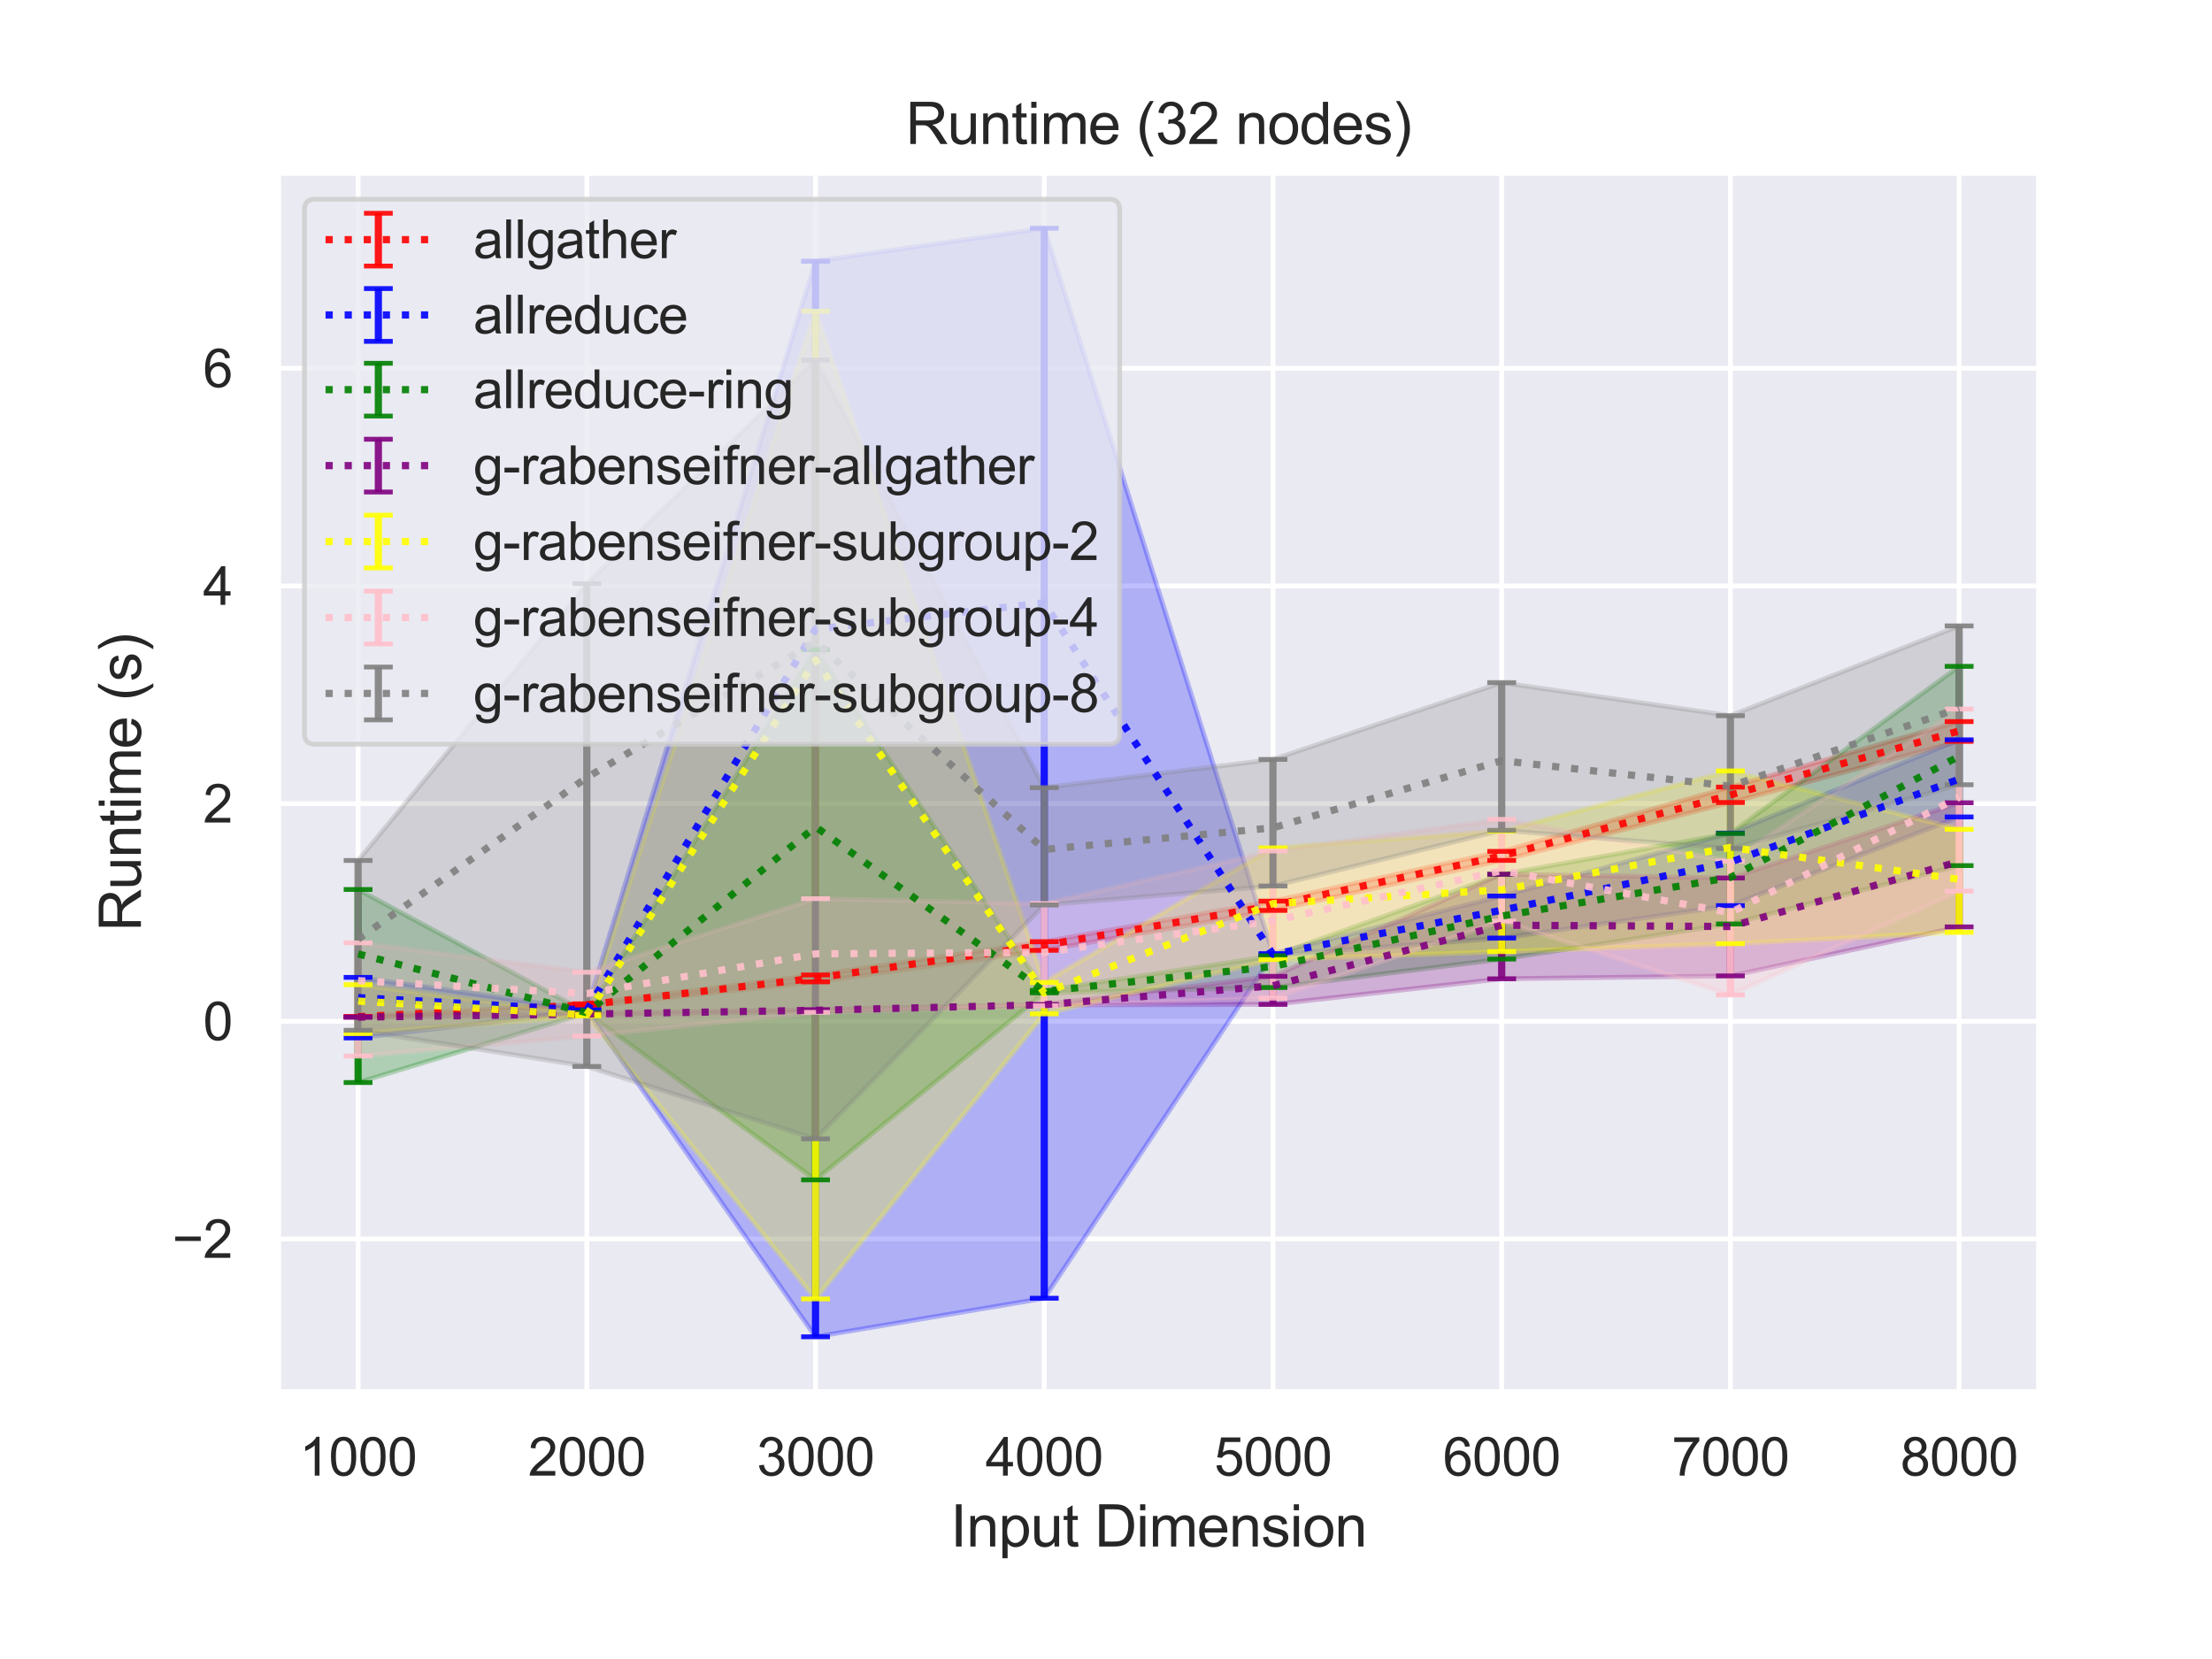 <?xml version="1.0" encoding="utf-8" standalone="no"?>
<!DOCTYPE svg PUBLIC "-//W3C//DTD SVG 1.1//EN"
  "http://www.w3.org/Graphics/SVG/1.1/DTD/svg11.dtd">
<svg height="345.6pt" version="1.1" viewBox="0 0 460.8 345.6" width="460.8pt" xmlns="http://www.w3.org/2000/svg" xmlns:xlink="http://www.w3.org/1999/xlink">
 <defs>
  <style type="text/css">*{stroke-linecap:butt;stroke-linejoin:round;}</style>
 </defs>
 <g id="figure_1">
  <g id="patch_1">
   <path d="M 0 345.6 
L 460.8 345.6 
L 460.8 0 
L 0 0 
z
" style="fill:#ffffff;"/>
  </g>
  <g id="axes_1">
   <g id="patch_2">
    <path d="M 57.92 290.02 
L 424.8 290.02 
L 424.8 36 
L 57.92 36 
z
" style="fill:#eaeaf2;"/>
   </g>
   <g id="matplotlib.axis_1">
    <g id="xtick_1">
     <g id="line2d_1">
      <path clip-path="url(#p50c2b1ccdc)" d="M 74.596 290.02 
L 74.596 36 
" style="fill:none;stroke:#ffffff;stroke-linecap:round;"/>
     </g>
     <g id="text_1">
      <!-- 1000 -->
      <g style="fill:#262626;" transform="translate(62.362 307.394)scale(0.11 -0.11)">
       <defs>
        <path d="M 2384 0 
L 1822 0 
L 1822 3584 
Q 1619 3391 1289 3197 
Q 959 3003 697 2906 
L 697 3450 
Q 1169 3672 1522 3987 
Q 1875 4303 2022 4600 
L 2384 4600 
L 2384 0 
z
" id="ArialMT-31" transform="scale(0.016)"/>
        <path d="M 266 2259 
Q 266 3072 433 3567 
Q 600 4063 929 4331 
Q 1259 4600 1759 4600 
Q 2128 4600 2406 4451 
Q 2684 4303 2865 4023 
Q 3047 3744 3150 3342 
Q 3253 2941 3253 2259 
Q 3253 1453 3087 958 
Q 2922 463 2592 192 
Q 2263 -78 1759 -78 
Q 1097 -78 719 397 
Q 266 969 266 2259 
z
M 844 2259 
Q 844 1131 1108 757 
Q 1372 384 1759 384 
Q 2147 384 2411 759 
Q 2675 1134 2675 2259 
Q 2675 3391 2411 3762 
Q 2147 4134 1753 4134 
Q 1366 4134 1134 3806 
Q 844 3388 844 2259 
z
" id="ArialMT-30" transform="scale(0.016)"/>
       </defs>
       <use xlink:href="#ArialMT-31"/>
       <use x="55.615" xlink:href="#ArialMT-30"/>
       <use x="111.23" xlink:href="#ArialMT-30"/>
       <use x="166.846" xlink:href="#ArialMT-30"/>
      </g>
     </g>
    </g>
    <g id="xtick_2">
     <g id="line2d_2">
      <path clip-path="url(#p50c2b1ccdc)" d="M 122.243 290.02 
L 122.243 36 
" style="fill:none;stroke:#ffffff;stroke-linecap:round;"/>
     </g>
     <g id="text_2">
      <!-- 2000 -->
      <g style="fill:#262626;" transform="translate(110.009 307.394)scale(0.11 -0.11)">
       <defs>
        <path d="M 3222 541 
L 3222 0 
L 194 0 
Q 188 203 259 391 
Q 375 700 629 1000 
Q 884 1300 1366 1694 
Q 2113 2306 2375 2664 
Q 2638 3022 2638 3341 
Q 2638 3675 2398 3904 
Q 2159 4134 1775 4134 
Q 1369 4134 1125 3890 
Q 881 3647 878 3216 
L 300 3275 
Q 359 3922 746 4261 
Q 1134 4600 1788 4600 
Q 2447 4600 2831 4234 
Q 3216 3869 3216 3328 
Q 3216 3053 3103 2787 
Q 2991 2522 2730 2228 
Q 2469 1934 1863 1422 
Q 1356 997 1212 845 
Q 1069 694 975 541 
L 3222 541 
z
" id="ArialMT-32" transform="scale(0.016)"/>
       </defs>
       <use xlink:href="#ArialMT-32"/>
       <use x="55.615" xlink:href="#ArialMT-30"/>
       <use x="111.23" xlink:href="#ArialMT-30"/>
       <use x="166.846" xlink:href="#ArialMT-30"/>
      </g>
     </g>
    </g>
    <g id="xtick_3">
     <g id="line2d_3">
      <path clip-path="url(#p50c2b1ccdc)" d="M 169.89 290.02 
L 169.89 36 
" style="fill:none;stroke:#ffffff;stroke-linecap:round;"/>
     </g>
     <g id="text_3">
      <!-- 3000 -->
      <g style="fill:#262626;" transform="translate(157.656 307.394)scale(0.11 -0.11)">
       <defs>
        <path d="M 269 1209 
L 831 1284 
Q 928 806 1161 595 
Q 1394 384 1728 384 
Q 2125 384 2398 659 
Q 2672 934 2672 1341 
Q 2672 1728 2419 1979 
Q 2166 2231 1775 2231 
Q 1616 2231 1378 2169 
L 1441 2663 
Q 1497 2656 1531 2656 
Q 1891 2656 2178 2843 
Q 2466 3031 2466 3422 
Q 2466 3731 2256 3934 
Q 2047 4138 1716 4138 
Q 1388 4138 1169 3931 
Q 950 3725 888 3313 
L 325 3413 
Q 428 3978 793 4289 
Q 1159 4600 1703 4600 
Q 2078 4600 2393 4439 
Q 2709 4278 2876 4000 
Q 3044 3722 3044 3409 
Q 3044 3113 2884 2869 
Q 2725 2625 2413 2481 
Q 2819 2388 3044 2092 
Q 3269 1797 3269 1353 
Q 3269 753 2831 336 
Q 2394 -81 1725 -81 
Q 1122 -81 723 278 
Q 325 638 269 1209 
z
" id="ArialMT-33" transform="scale(0.016)"/>
       </defs>
       <use xlink:href="#ArialMT-33"/>
       <use x="55.615" xlink:href="#ArialMT-30"/>
       <use x="111.23" xlink:href="#ArialMT-30"/>
       <use x="166.846" xlink:href="#ArialMT-30"/>
      </g>
     </g>
    </g>
    <g id="xtick_4">
     <g id="line2d_4">
      <path clip-path="url(#p50c2b1ccdc)" d="M 217.537 290.02 
L 217.537 36 
" style="fill:none;stroke:#ffffff;stroke-linecap:round;"/>
     </g>
     <g id="text_4">
      <!-- 4000 -->
      <g style="fill:#262626;" transform="translate(205.303 307.394)scale(0.11 -0.11)">
       <defs>
        <path d="M 2069 0 
L 2069 1097 
L 81 1097 
L 81 1613 
L 2172 4581 
L 2631 4581 
L 2631 1613 
L 3250 1613 
L 3250 1097 
L 2631 1097 
L 2631 0 
L 2069 0 
z
M 2069 1613 
L 2069 3678 
L 634 1613 
L 2069 1613 
z
" id="ArialMT-34" transform="scale(0.016)"/>
       </defs>
       <use xlink:href="#ArialMT-34"/>
       <use x="55.615" xlink:href="#ArialMT-30"/>
       <use x="111.23" xlink:href="#ArialMT-30"/>
       <use x="166.846" xlink:href="#ArialMT-30"/>
      </g>
     </g>
    </g>
    <g id="xtick_5">
     <g id="line2d_5">
      <path clip-path="url(#p50c2b1ccdc)" d="M 265.183 290.02 
L 265.183 36 
" style="fill:none;stroke:#ffffff;stroke-linecap:round;"/>
     </g>
     <g id="text_5">
      <!-- 5000 -->
      <g style="fill:#262626;" transform="translate(252.949 307.394)scale(0.11 -0.11)">
       <defs>
        <path d="M 266 1200 
L 856 1250 
Q 922 819 1161 601 
Q 1400 384 1738 384 
Q 2144 384 2425 690 
Q 2706 997 2706 1503 
Q 2706 1984 2436 2262 
Q 2166 2541 1728 2541 
Q 1456 2541 1237 2417 
Q 1019 2294 894 2097 
L 366 2166 
L 809 4519 
L 3088 4519 
L 3088 3981 
L 1259 3981 
L 1013 2750 
Q 1425 3038 1878 3038 
Q 2478 3038 2890 2622 
Q 3303 2206 3303 1553 
Q 3303 931 2941 478 
Q 2500 -78 1738 -78 
Q 1113 -78 717 272 
Q 322 622 266 1200 
z
" id="ArialMT-35" transform="scale(0.016)"/>
       </defs>
       <use xlink:href="#ArialMT-35"/>
       <use x="55.615" xlink:href="#ArialMT-30"/>
       <use x="111.23" xlink:href="#ArialMT-30"/>
       <use x="166.846" xlink:href="#ArialMT-30"/>
      </g>
     </g>
    </g>
    <g id="xtick_6">
     <g id="line2d_6">
      <path clip-path="url(#p50c2b1ccdc)" d="M 312.83 290.02 
L 312.83 36 
" style="fill:none;stroke:#ffffff;stroke-linecap:round;"/>
     </g>
     <g id="text_6">
      <!-- 6000 -->
      <g style="fill:#262626;" transform="translate(300.596 307.394)scale(0.11 -0.11)">
       <defs>
        <path d="M 3184 3459 
L 2625 3416 
Q 2550 3747 2413 3897 
Q 2184 4138 1850 4138 
Q 1581 4138 1378 3988 
Q 1113 3794 959 3422 
Q 806 3050 800 2363 
Q 1003 2672 1297 2822 
Q 1591 2972 1913 2972 
Q 2475 2972 2870 2558 
Q 3266 2144 3266 1488 
Q 3266 1056 3080 686 
Q 2894 316 2569 119 
Q 2244 -78 1831 -78 
Q 1128 -78 684 439 
Q 241 956 241 2144 
Q 241 3472 731 4075 
Q 1159 4600 1884 4600 
Q 2425 4600 2770 4297 
Q 3116 3994 3184 3459 
z
M 888 1484 
Q 888 1194 1011 928 
Q 1134 663 1356 523 
Q 1578 384 1822 384 
Q 2178 384 2434 671 
Q 2691 959 2691 1453 
Q 2691 1928 2437 2201 
Q 2184 2475 1800 2475 
Q 1419 2475 1153 2201 
Q 888 1928 888 1484 
z
" id="ArialMT-36" transform="scale(0.016)"/>
       </defs>
       <use xlink:href="#ArialMT-36"/>
       <use x="55.615" xlink:href="#ArialMT-30"/>
       <use x="111.23" xlink:href="#ArialMT-30"/>
       <use x="166.846" xlink:href="#ArialMT-30"/>
      </g>
     </g>
    </g>
    <g id="xtick_7">
     <g id="line2d_7">
      <path clip-path="url(#p50c2b1ccdc)" d="M 360.477 290.02 
L 360.477 36 
" style="fill:none;stroke:#ffffff;stroke-linecap:round;"/>
     </g>
     <g id="text_7">
      <!-- 7000 -->
      <g style="fill:#262626;" transform="translate(348.243 307.394)scale(0.11 -0.11)">
       <defs>
        <path d="M 303 3981 
L 303 4522 
L 3269 4522 
L 3269 4084 
Q 2831 3619 2401 2847 
Q 1972 2075 1738 1259 
Q 1569 684 1522 0 
L 944 0 
Q 953 541 1156 1306 
Q 1359 2072 1739 2783 
Q 2119 3494 2547 3981 
L 303 3981 
z
" id="ArialMT-37" transform="scale(0.016)"/>
       </defs>
       <use xlink:href="#ArialMT-37"/>
       <use x="55.615" xlink:href="#ArialMT-30"/>
       <use x="111.23" xlink:href="#ArialMT-30"/>
       <use x="166.846" xlink:href="#ArialMT-30"/>
      </g>
     </g>
    </g>
    <g id="xtick_8">
     <g id="line2d_8">
      <path clip-path="url(#p50c2b1ccdc)" d="M 408.124 290.02 
L 408.124 36 
" style="fill:none;stroke:#ffffff;stroke-linecap:round;"/>
     </g>
     <g id="text_8">
      <!-- 8000 -->
      <g style="fill:#262626;" transform="translate(395.89 307.394)scale(0.11 -0.11)">
       <defs>
        <path d="M 1131 2484 
Q 781 2613 612 2850 
Q 444 3088 444 3419 
Q 444 3919 803 4259 
Q 1163 4600 1759 4600 
Q 2359 4600 2725 4251 
Q 3091 3903 3091 3403 
Q 3091 3084 2923 2848 
Q 2756 2613 2416 2484 
Q 2838 2347 3058 2040 
Q 3278 1734 3278 1309 
Q 3278 722 2862 322 
Q 2447 -78 1769 -78 
Q 1091 -78 675 323 
Q 259 725 259 1325 
Q 259 1772 486 2073 
Q 713 2375 1131 2484 
z
M 1019 3438 
Q 1019 3113 1228 2906 
Q 1438 2700 1772 2700 
Q 2097 2700 2305 2904 
Q 2513 3109 2513 3406 
Q 2513 3716 2298 3927 
Q 2084 4138 1766 4138 
Q 1444 4138 1231 3931 
Q 1019 3725 1019 3438 
z
M 838 1322 
Q 838 1081 952 856 
Q 1066 631 1291 507 
Q 1516 384 1775 384 
Q 2178 384 2440 643 
Q 2703 903 2703 1303 
Q 2703 1709 2433 1975 
Q 2163 2241 1756 2241 
Q 1359 2241 1098 1978 
Q 838 1716 838 1322 
z
" id="ArialMT-38" transform="scale(0.016)"/>
       </defs>
       <use xlink:href="#ArialMT-38"/>
       <use x="55.615" xlink:href="#ArialMT-30"/>
       <use x="111.23" xlink:href="#ArialMT-30"/>
       <use x="166.846" xlink:href="#ArialMT-30"/>
      </g>
     </g>
    </g>
    <g id="text_9">
     <!-- Input Dimension -->
     <g style="fill:#262626;" transform="translate(198.006 322.169)scale(0.12 -0.12)">
      <defs>
       <path d="M 597 0 
L 597 4581 
L 1203 4581 
L 1203 0 
L 597 0 
z
" id="ArialMT-49" transform="scale(0.016)"/>
       <path d="M 422 0 
L 422 3319 
L 928 3319 
L 928 2847 
Q 1294 3394 1984 3394 
Q 2284 3394 2536 3286 
Q 2788 3178 2913 3003 
Q 3038 2828 3088 2588 
Q 3119 2431 3119 2041 
L 3119 0 
L 2556 0 
L 2556 2019 
Q 2556 2363 2490 2533 
Q 2425 2703 2258 2804 
Q 2091 2906 1866 2906 
Q 1506 2906 1245 2678 
Q 984 2450 984 1813 
L 984 0 
L 422 0 
z
" id="ArialMT-6e" transform="scale(0.016)"/>
       <path d="M 422 -1272 
L 422 3319 
L 934 3319 
L 934 2888 
Q 1116 3141 1344 3267 
Q 1572 3394 1897 3394 
Q 2322 3394 2647 3175 
Q 2972 2956 3137 2557 
Q 3303 2159 3303 1684 
Q 3303 1175 3120 767 
Q 2938 359 2589 142 
Q 2241 -75 1856 -75 
Q 1575 -75 1351 44 
Q 1128 163 984 344 
L 984 -1272 
L 422 -1272 
z
M 931 1641 
Q 931 1000 1190 694 
Q 1450 388 1819 388 
Q 2194 388 2461 705 
Q 2728 1022 2728 1688 
Q 2728 2322 2467 2637 
Q 2206 2953 1844 2953 
Q 1484 2953 1207 2617 
Q 931 2281 931 1641 
z
" id="ArialMT-70" transform="scale(0.016)"/>
       <path d="M 2597 0 
L 2597 488 
Q 2209 -75 1544 -75 
Q 1250 -75 995 37 
Q 741 150 617 320 
Q 494 491 444 738 
Q 409 903 409 1263 
L 409 3319 
L 972 3319 
L 972 1478 
Q 972 1038 1006 884 
Q 1059 663 1231 536 
Q 1403 409 1656 409 
Q 1909 409 2131 539 
Q 2353 669 2445 892 
Q 2538 1116 2538 1541 
L 2538 3319 
L 3100 3319 
L 3100 0 
L 2597 0 
z
" id="ArialMT-75" transform="scale(0.016)"/>
       <path d="M 1650 503 
L 1731 6 
Q 1494 -44 1306 -44 
Q 1000 -44 831 53 
Q 663 150 594 308 
Q 525 466 525 972 
L 525 2881 
L 113 2881 
L 113 3319 
L 525 3319 
L 525 4141 
L 1084 4478 
L 1084 3319 
L 1650 3319 
L 1650 2881 
L 1084 2881 
L 1084 941 
Q 1084 700 1114 631 
Q 1144 563 1211 522 
Q 1278 481 1403 481 
Q 1497 481 1650 503 
z
" id="ArialMT-74" transform="scale(0.016)"/>
       <path id="ArialMT-20" transform="scale(0.016)"/>
       <path d="M 494 0 
L 494 4581 
L 2072 4581 
Q 2606 4581 2888 4516 
Q 3281 4425 3559 4188 
Q 3922 3881 4101 3404 
Q 4281 2928 4281 2316 
Q 4281 1794 4159 1391 
Q 4038 988 3847 723 
Q 3656 459 3429 307 
Q 3203 156 2883 78 
Q 2563 0 2147 0 
L 494 0 
z
M 1100 541 
L 2078 541 
Q 2531 541 2789 625 
Q 3047 709 3200 863 
Q 3416 1078 3536 1442 
Q 3656 1806 3656 2325 
Q 3656 3044 3420 3430 
Q 3184 3816 2847 3947 
Q 2603 4041 2063 4041 
L 1100 4041 
L 1100 541 
z
" id="ArialMT-44" transform="scale(0.016)"/>
       <path d="M 425 3934 
L 425 4581 
L 988 4581 
L 988 3934 
L 425 3934 
z
M 425 0 
L 425 3319 
L 988 3319 
L 988 0 
L 425 0 
z
" id="ArialMT-69" transform="scale(0.016)"/>
       <path d="M 422 0 
L 422 3319 
L 925 3319 
L 925 2853 
Q 1081 3097 1340 3245 
Q 1600 3394 1931 3394 
Q 2300 3394 2536 3241 
Q 2772 3088 2869 2813 
Q 3263 3394 3894 3394 
Q 4388 3394 4653 3120 
Q 4919 2847 4919 2278 
L 4919 0 
L 4359 0 
L 4359 2091 
Q 4359 2428 4304 2576 
Q 4250 2725 4106 2815 
Q 3963 2906 3769 2906 
Q 3419 2906 3187 2673 
Q 2956 2441 2956 1928 
L 2956 0 
L 2394 0 
L 2394 2156 
Q 2394 2531 2256 2718 
Q 2119 2906 1806 2906 
Q 1569 2906 1367 2781 
Q 1166 2656 1075 2415 
Q 984 2175 984 1722 
L 984 0 
L 422 0 
z
" id="ArialMT-6d" transform="scale(0.016)"/>
       <path d="M 2694 1069 
L 3275 997 
Q 3138 488 2766 206 
Q 2394 -75 1816 -75 
Q 1088 -75 661 373 
Q 234 822 234 1631 
Q 234 2469 665 2931 
Q 1097 3394 1784 3394 
Q 2450 3394 2872 2941 
Q 3294 2488 3294 1666 
Q 3294 1616 3291 1516 
L 816 1516 
Q 847 969 1125 678 
Q 1403 388 1819 388 
Q 2128 388 2347 550 
Q 2566 713 2694 1069 
z
M 847 1978 
L 2700 1978 
Q 2663 2397 2488 2606 
Q 2219 2931 1791 2931 
Q 1403 2931 1139 2672 
Q 875 2413 847 1978 
z
" id="ArialMT-65" transform="scale(0.016)"/>
       <path d="M 197 991 
L 753 1078 
Q 800 744 1014 566 
Q 1228 388 1613 388 
Q 2000 388 2187 545 
Q 2375 703 2375 916 
Q 2375 1106 2209 1216 
Q 2094 1291 1634 1406 
Q 1016 1563 777 1677 
Q 538 1791 414 1992 
Q 291 2194 291 2438 
Q 291 2659 392 2848 
Q 494 3038 669 3163 
Q 800 3259 1026 3326 
Q 1253 3394 1513 3394 
Q 1903 3394 2198 3281 
Q 2494 3169 2634 2976 
Q 2775 2784 2828 2463 
L 2278 2388 
Q 2241 2644 2061 2787 
Q 1881 2931 1553 2931 
Q 1166 2931 1000 2803 
Q 834 2675 834 2503 
Q 834 2394 903 2306 
Q 972 2216 1119 2156 
Q 1203 2125 1616 2013 
Q 2213 1853 2448 1751 
Q 2684 1650 2818 1456 
Q 2953 1263 2953 975 
Q 2953 694 2789 445 
Q 2625 197 2315 61 
Q 2006 -75 1616 -75 
Q 969 -75 630 194 
Q 291 463 197 991 
z
" id="ArialMT-73" transform="scale(0.016)"/>
       <path d="M 213 1659 
Q 213 2581 725 3025 
Q 1153 3394 1769 3394 
Q 2453 3394 2887 2945 
Q 3322 2497 3322 1706 
Q 3322 1066 3130 698 
Q 2938 331 2570 128 
Q 2203 -75 1769 -75 
Q 1072 -75 642 372 
Q 213 819 213 1659 
z
M 791 1659 
Q 791 1022 1069 705 
Q 1347 388 1769 388 
Q 2188 388 2466 706 
Q 2744 1025 2744 1678 
Q 2744 2294 2464 2611 
Q 2184 2928 1769 2928 
Q 1347 2928 1069 2612 
Q 791 2297 791 1659 
z
" id="ArialMT-6f" transform="scale(0.016)"/>
      </defs>
      <use xlink:href="#ArialMT-49"/>
      <use x="27.783" xlink:href="#ArialMT-6e"/>
      <use x="83.398" xlink:href="#ArialMT-70"/>
      <use x="139.014" xlink:href="#ArialMT-75"/>
      <use x="194.629" xlink:href="#ArialMT-74"/>
      <use x="222.412" xlink:href="#ArialMT-20"/>
      <use x="250.195" xlink:href="#ArialMT-44"/>
      <use x="322.412" xlink:href="#ArialMT-69"/>
      <use x="344.629" xlink:href="#ArialMT-6d"/>
      <use x="427.93" xlink:href="#ArialMT-65"/>
      <use x="483.545" xlink:href="#ArialMT-6e"/>
      <use x="539.16" xlink:href="#ArialMT-73"/>
      <use x="589.16" xlink:href="#ArialMT-69"/>
      <use x="611.377" xlink:href="#ArialMT-6f"/>
      <use x="666.992" xlink:href="#ArialMT-6e"/>
     </g>
    </g>
   </g>
   <g id="matplotlib.axis_2">
    <g id="ytick_1">
     <g id="line2d_9">
      <path clip-path="url(#p50c2b1ccdc)" d="M 57.92 258.091 
L 424.8 258.091 
" style="fill:none;stroke:#ffffff;stroke-linecap:round;"/>
     </g>
     <g id="text_10">
      <!-- −2 -->
      <g style="fill:#262626;" transform="translate(35.878 262.028)scale(0.11 -0.11)">
       <defs>
        <path d="M 3381 1997 
L 356 1997 
L 356 2522 
L 3381 2522 
L 3381 1997 
z
" id="ArialMT-2212" transform="scale(0.016)"/>
       </defs>
       <use xlink:href="#ArialMT-2212"/>
       <use x="58.398" xlink:href="#ArialMT-32"/>
      </g>
     </g>
    </g>
    <g id="ytick_2">
     <g id="line2d_10">
      <path clip-path="url(#p50c2b1ccdc)" d="M 57.92 212.749 
L 424.8 212.749 
" style="fill:none;stroke:#ffffff;stroke-linecap:round;"/>
     </g>
     <g id="text_11">
      <!-- 0 -->
      <g style="fill:#262626;" transform="translate(42.303 216.685)scale(0.11 -0.11)">
       <use xlink:href="#ArialMT-30"/>
      </g>
     </g>
    </g>
    <g id="ytick_3">
     <g id="line2d_11">
      <path clip-path="url(#p50c2b1ccdc)" d="M 57.92 167.406 
L 424.8 167.406 
" style="fill:none;stroke:#ffffff;stroke-linecap:round;"/>
     </g>
     <g id="text_12">
      <!-- 2 -->
      <g style="fill:#262626;" transform="translate(42.303 171.342)scale(0.11 -0.11)">
       <use xlink:href="#ArialMT-32"/>
      </g>
     </g>
    </g>
    <g id="ytick_4">
     <g id="line2d_12">
      <path clip-path="url(#p50c2b1ccdc)" d="M 57.92 122.063 
L 424.8 122.063 
" style="fill:none;stroke:#ffffff;stroke-linecap:round;"/>
     </g>
     <g id="text_13">
      <!-- 4 -->
      <g style="fill:#262626;" transform="translate(42.303 126)scale(0.11 -0.11)">
       <use xlink:href="#ArialMT-34"/>
      </g>
     </g>
    </g>
    <g id="ytick_5">
     <g id="line2d_13">
      <path clip-path="url(#p50c2b1ccdc)" d="M 57.92 76.72 
L 424.8 76.72 
" style="fill:none;stroke:#ffffff;stroke-linecap:round;"/>
     </g>
     <g id="text_14">
      <!-- 6 -->
      <g style="fill:#262626;" transform="translate(42.303 80.657)scale(0.11 -0.11)">
       <use xlink:href="#ArialMT-36"/>
      </g>
     </g>
    </g>
    <g id="text_15">
     <!-- Runtime (s) -->
     <g style="fill:#262626;" transform="translate(29.353 194.013)rotate(-90)scale(0.12 -0.12)">
      <defs>
       <path d="M 503 0 
L 503 4581 
L 2534 4581 
Q 3147 4581 3465 4457 
Q 3784 4334 3975 4021 
Q 4166 3709 4166 3331 
Q 4166 2844 3850 2509 
Q 3534 2175 2875 2084 
Q 3116 1969 3241 1856 
Q 3506 1613 3744 1247 
L 4541 0 
L 3778 0 
L 3172 953 
Q 2906 1366 2734 1584 
Q 2563 1803 2427 1890 
Q 2291 1978 2150 2013 
Q 2047 2034 1813 2034 
L 1109 2034 
L 1109 0 
L 503 0 
z
M 1109 2559 
L 2413 2559 
Q 2828 2559 3062 2645 
Q 3297 2731 3419 2920 
Q 3541 3109 3541 3331 
Q 3541 3656 3305 3865 
Q 3069 4075 2559 4075 
L 1109 4075 
L 1109 2559 
z
" id="ArialMT-52" transform="scale(0.016)"/>
       <path d="M 1497 -1347 
Q 1031 -759 709 28 
Q 388 816 388 1659 
Q 388 2403 628 3084 
Q 909 3875 1497 4659 
L 1900 4659 
Q 1522 4009 1400 3731 
Q 1209 3300 1100 2831 
Q 966 2247 966 1656 
Q 966 153 1900 -1347 
L 1497 -1347 
z
" id="ArialMT-28" transform="scale(0.016)"/>
       <path d="M 791 -1347 
L 388 -1347 
Q 1322 153 1322 1656 
Q 1322 2244 1188 2822 
Q 1081 3291 891 3722 
Q 769 4003 388 4659 
L 791 4659 
Q 1378 3875 1659 3084 
Q 1900 2403 1900 1659 
Q 1900 816 1576 28 
Q 1253 -759 791 -1347 
z
" id="ArialMT-29" transform="scale(0.016)"/>
      </defs>
      <use xlink:href="#ArialMT-52"/>
      <use x="72.217" xlink:href="#ArialMT-75"/>
      <use x="127.832" xlink:href="#ArialMT-6e"/>
      <use x="183.447" xlink:href="#ArialMT-74"/>
      <use x="211.23" xlink:href="#ArialMT-69"/>
      <use x="233.447" xlink:href="#ArialMT-6d"/>
      <use x="316.748" xlink:href="#ArialMT-65"/>
      <use x="372.363" xlink:href="#ArialMT-20"/>
      <use x="400.146" xlink:href="#ArialMT-28"/>
      <use x="433.447" xlink:href="#ArialMT-73"/>
      <use x="483.447" xlink:href="#ArialMT-29"/>
     </g>
    </g>
   </g>
   <g id="PolyCollection_1">
    <defs>
     <path d="M 74.596 -133.832 
L 74.596 -133.778 
L 122.243 -135.975 
L 169.89 -141.058 
L 217.537 -147.633 
L 265.183 -155.943 
L 312.83 -166.363 
L 360.477 -178.423 
L 408.124 -191.155 
L 408.124 -195.281 
L 408.124 -195.281 
L 360.477 -181.635 
L 312.83 -168.24 
L 265.183 -157.878 
L 217.537 -149.435 
L 169.89 -142.494 
L 122.243 -136.491 
L 74.596 -133.832 
z
" id="m75b2e1d0a6" style="stroke:#ff0000;stroke-opacity:0.25;"/>
    </defs>
    <g clip-path="url(#p50c2b1ccdc)">
     <use style="fill:#ff0000;fill-opacity:0.25;stroke:#ff0000;stroke-opacity:0.25;" x="0" xlink:href="#m75b2e1d0a6" y="345.6"/>
    </g>
   </g>
   <g id="PolyCollection_2">
    <defs>
     <path d="M 74.596 -141.994 
L 74.596 -129.381 
L 122.243 -135.096 
L 169.89 -67.126 
L 217.537 -75.153 
L 265.183 -146.659 
L 312.83 -150.183 
L 360.477 -156.949 
L 408.124 -175.409 
L 408.124 -191.486 
L 408.124 -191.486 
L 360.477 -172.05 
L 312.83 -158.942 
L 265.183 -146.939 
L 217.537 -298.054 
L 169.89 -291.19 
L 122.243 -135.246 
L 74.596 -141.994 
z
" id="m530e662848" style="stroke:#0000ff;stroke-opacity:0.25;"/>
    </defs>
    <g clip-path="url(#p50c2b1ccdc)">
     <use style="fill:#0000ff;fill-opacity:0.25;stroke:#0000ff;stroke-opacity:0.25;" x="0" xlink:href="#m530e662848" y="345.6"/>
    </g>
   </g>
   <g id="PolyCollection_3">
    <defs>
     <path d="M 74.596 -160.306 
L 74.596 -120.09 
L 122.243 -134.586 
L 169.89 -99.816 
L 217.537 -138.76 
L 265.183 -139.877 
L 312.83 -145.803 
L 360.477 -153.12 
L 408.124 -165.279 
L 408.124 -206.784 
L 408.124 -206.784 
L 360.477 -171.981 
L 312.83 -163.451 
L 265.183 -146.485 
L 217.537 -139.277 
L 169.89 -210.262 
L 122.243 -134.651 
L 74.596 -160.306 
z
" id="mdb90830a29" style="stroke:#008000;stroke-opacity:0.25;"/>
    </defs>
    <g clip-path="url(#p50c2b1ccdc)">
     <use style="fill:#008000;fill-opacity:0.25;stroke:#008000;stroke-opacity:0.25;" x="0" xlink:href="#mdb90830a29" y="345.6"/>
    </g>
   </g>
   <g id="PolyCollection_4">
    <defs>
     <path d="M 74.596 -133.734 
L 74.596 -133.695 
L 122.243 -134.31 
L 169.89 -134.957 
L 217.537 -136.247 
L 265.183 -136.366 
L 312.83 -141.702 
L 360.477 -142.3 
L 408.124 -152.514 
L 408.124 -178.368 
L 408.124 -178.368 
L 360.477 -162.692 
L 312.83 -163.484 
L 265.183 -142.215 
L 217.537 -136.339 
L 169.89 -135.265 
L 122.243 -134.405 
L 74.596 -133.734 
z
" id="ma64839b01b" style="stroke:#800080;stroke-opacity:0.25;"/>
    </defs>
    <g clip-path="url(#p50c2b1ccdc)">
     <use style="fill:#800080;fill-opacity:0.25;stroke:#800080;stroke-opacity:0.25;" x="0" xlink:href="#ma64839b01b" y="345.6"/>
    </g>
   </g>
   <g id="PolyCollection_5">
    <defs>
     <path d="M 74.596 -140.465 
L 74.596 -130.286 
L 122.243 -133.986 
L 169.89 -75.008 
L 217.537 -134.386 
L 265.183 -145.703 
L 312.83 -147.369 
L 360.477 -149.012 
L 408.124 -151.381 
L 408.124 -172.84 
L 408.124 -172.84 
L 360.477 -184.999 
L 312.83 -172.461 
L 265.183 -168.958 
L 217.537 -140.945 
L 169.89 -280.773 
L 122.243 -134.297 
L 74.596 -140.465 
z
" id="m17eac82291" style="stroke:#ffff00;stroke-opacity:0.25;"/>
    </defs>
    <g clip-path="url(#p50c2b1ccdc)">
     <use style="fill:#ffff00;fill-opacity:0.25;stroke:#ffff00;stroke-opacity:0.25;" x="0" xlink:href="#m17eac82291" y="345.6"/>
    </g>
   </g>
   <g id="PolyCollection_6">
    <defs>
     <path d="M 74.596 -149.183 
L 74.596 -125.6 
L 122.243 -129.763 
L 169.89 -134.716 
L 217.537 -136.099 
L 265.183 -137.665 
L 312.83 -153.72 
L 360.477 -138.34 
L 408.124 -159.957 
L 408.124 -197.884 
L 408.124 -197.884 
L 360.477 -166.208 
L 312.83 -174.912 
L 265.183 -168.321 
L 217.537 -157.359 
L 169.89 -158.384 
L 122.243 -143.065 
L 74.596 -149.183 
z
" id="m002b6836b7" style="stroke:#ffc0cb;stroke-opacity:0.25;"/>
    </defs>
    <g clip-path="url(#p50c2b1ccdc)">
     <use style="fill:#ffc0cb;fill-opacity:0.25;stroke:#ffc0cb;stroke-opacity:0.25;" x="0" xlink:href="#m002b6836b7" y="345.6"/>
    </g>
   </g>
   <g id="PolyCollection_7">
    <defs>
     <path d="M 74.596 -166.352 
L 74.596 -130.971 
L 122.243 -123.441 
L 169.89 -108.346 
L 217.537 -157.076 
L 265.183 -161.028 
L 312.83 -172.624 
L 360.477 -168.833 
L 408.124 -182.124 
L 408.124 -215.21 
L 408.124 -215.21 
L 360.477 -196.506 
L 312.83 -203.394 
L 265.183 -187.396 
L 217.537 -181.51 
L 169.89 -270.589 
L 122.243 -224.014 
L 74.596 -166.352 
z
" id="m593e3a3aa8" style="stroke:#808080;stroke-opacity:0.25;"/>
    </defs>
    <g clip-path="url(#p50c2b1ccdc)">
     <use style="fill:#808080;fill-opacity:0.25;stroke:#808080;stroke-opacity:0.25;" x="0" xlink:href="#m593e3a3aa8" y="345.6"/>
    </g>
   </g>
   <g id="LineCollection_1">
    <path clip-path="url(#p50c2b1ccdc)" d="M 74.596 211.822 
L 74.596 211.768 
" style="fill:none;stroke:#ff0000;stroke-opacity:0.9;stroke-width:1.5;"/>
    <path clip-path="url(#p50c2b1ccdc)" d="M 122.243 209.625 
L 122.243 209.109 
" style="fill:none;stroke:#ff0000;stroke-opacity:0.9;stroke-width:1.5;"/>
    <path clip-path="url(#p50c2b1ccdc)" d="M 169.89 204.542 
L 169.89 203.106 
" style="fill:none;stroke:#ff0000;stroke-opacity:0.9;stroke-width:1.5;"/>
    <path clip-path="url(#p50c2b1ccdc)" d="M 217.537 197.967 
L 217.537 196.165 
" style="fill:none;stroke:#ff0000;stroke-opacity:0.9;stroke-width:1.5;"/>
    <path clip-path="url(#p50c2b1ccdc)" d="M 265.183 189.657 
L 265.183 187.722 
" style="fill:none;stroke:#ff0000;stroke-opacity:0.9;stroke-width:1.5;"/>
    <path clip-path="url(#p50c2b1ccdc)" d="M 312.83 179.237 
L 312.83 177.36 
" style="fill:none;stroke:#ff0000;stroke-opacity:0.9;stroke-width:1.5;"/>
    <path clip-path="url(#p50c2b1ccdc)" d="M 360.477 167.177 
L 360.477 163.965 
" style="fill:none;stroke:#ff0000;stroke-opacity:0.9;stroke-width:1.5;"/>
    <path clip-path="url(#p50c2b1ccdc)" d="M 408.124 154.445 
L 408.124 150.319 
" style="fill:none;stroke:#ff0000;stroke-opacity:0.9;stroke-width:1.5;"/>
   </g>
   <g id="LineCollection_2">
    <path clip-path="url(#p50c2b1ccdc)" d="M 74.596 216.219 
L 74.596 203.606 
" style="fill:none;stroke:#0000ff;stroke-opacity:0.9;stroke-width:1.5;"/>
    <path clip-path="url(#p50c2b1ccdc)" d="M 122.243 210.504 
L 122.243 210.354 
" style="fill:none;stroke:#0000ff;stroke-opacity:0.9;stroke-width:1.5;"/>
    <path clip-path="url(#p50c2b1ccdc)" d="M 169.89 278.474 
L 169.89 54.41 
" style="fill:none;stroke:#0000ff;stroke-opacity:0.9;stroke-width:1.5;"/>
    <path clip-path="url(#p50c2b1ccdc)" d="M 217.537 270.447 
L 217.537 47.546 
" style="fill:none;stroke:#0000ff;stroke-opacity:0.9;stroke-width:1.5;"/>
    <path clip-path="url(#p50c2b1ccdc)" d="M 265.183 198.941 
L 265.183 198.661 
" style="fill:none;stroke:#0000ff;stroke-opacity:0.9;stroke-width:1.5;"/>
    <path clip-path="url(#p50c2b1ccdc)" d="M 312.83 195.417 
L 312.83 186.658 
" style="fill:none;stroke:#0000ff;stroke-opacity:0.9;stroke-width:1.5;"/>
    <path clip-path="url(#p50c2b1ccdc)" d="M 360.477 188.651 
L 360.477 173.55 
" style="fill:none;stroke:#0000ff;stroke-opacity:0.9;stroke-width:1.5;"/>
    <path clip-path="url(#p50c2b1ccdc)" d="M 408.124 170.191 
L 408.124 154.114 
" style="fill:none;stroke:#0000ff;stroke-opacity:0.9;stroke-width:1.5;"/>
   </g>
   <g id="LineCollection_3">
    <path clip-path="url(#p50c2b1ccdc)" d="M 74.596 225.51 
L 74.596 185.294 
" style="fill:none;stroke:#008000;stroke-opacity:0.9;stroke-width:1.5;"/>
    <path clip-path="url(#p50c2b1ccdc)" d="M 122.243 211.014 
L 122.243 210.949 
" style="fill:none;stroke:#008000;stroke-opacity:0.9;stroke-width:1.5;"/>
    <path clip-path="url(#p50c2b1ccdc)" d="M 169.89 245.784 
L 169.89 135.338 
" style="fill:none;stroke:#008000;stroke-opacity:0.9;stroke-width:1.5;"/>
    <path clip-path="url(#p50c2b1ccdc)" d="M 217.537 206.84 
L 217.537 206.323 
" style="fill:none;stroke:#008000;stroke-opacity:0.9;stroke-width:1.5;"/>
    <path clip-path="url(#p50c2b1ccdc)" d="M 265.183 205.723 
L 265.183 199.115 
" style="fill:none;stroke:#008000;stroke-opacity:0.9;stroke-width:1.5;"/>
    <path clip-path="url(#p50c2b1ccdc)" d="M 312.83 199.797 
L 312.83 182.149 
" style="fill:none;stroke:#008000;stroke-opacity:0.9;stroke-width:1.5;"/>
    <path clip-path="url(#p50c2b1ccdc)" d="M 360.477 192.48 
L 360.477 173.619 
" style="fill:none;stroke:#008000;stroke-opacity:0.9;stroke-width:1.5;"/>
    <path clip-path="url(#p50c2b1ccdc)" d="M 408.124 180.321 
L 408.124 138.816 
" style="fill:none;stroke:#008000;stroke-opacity:0.9;stroke-width:1.5;"/>
   </g>
   <g id="LineCollection_4">
    <path clip-path="url(#p50c2b1ccdc)" d="M 74.596 211.905 
L 74.596 211.866 
" style="fill:none;stroke:#800080;stroke-opacity:0.9;stroke-width:1.5;"/>
    <path clip-path="url(#p50c2b1ccdc)" d="M 122.243 211.29 
L 122.243 211.195 
" style="fill:none;stroke:#800080;stroke-opacity:0.9;stroke-width:1.5;"/>
    <path clip-path="url(#p50c2b1ccdc)" d="M 169.89 210.643 
L 169.89 210.335 
" style="fill:none;stroke:#800080;stroke-opacity:0.9;stroke-width:1.5;"/>
    <path clip-path="url(#p50c2b1ccdc)" d="M 217.537 209.353 
L 217.537 209.261 
" style="fill:none;stroke:#800080;stroke-opacity:0.9;stroke-width:1.5;"/>
    <path clip-path="url(#p50c2b1ccdc)" d="M 265.183 209.234 
L 265.183 203.385 
" style="fill:none;stroke:#800080;stroke-opacity:0.9;stroke-width:1.5;"/>
    <path clip-path="url(#p50c2b1ccdc)" d="M 312.83 203.898 
L 312.83 182.116 
" style="fill:none;stroke:#800080;stroke-opacity:0.9;stroke-width:1.5;"/>
    <path clip-path="url(#p50c2b1ccdc)" d="M 360.477 203.3 
L 360.477 182.908 
" style="fill:none;stroke:#800080;stroke-opacity:0.9;stroke-width:1.5;"/>
    <path clip-path="url(#p50c2b1ccdc)" d="M 408.124 193.086 
L 408.124 167.232 
" style="fill:none;stroke:#800080;stroke-opacity:0.9;stroke-width:1.5;"/>
   </g>
   <g id="LineCollection_5">
    <path clip-path="url(#p50c2b1ccdc)" d="M 74.596 215.314 
L 74.596 205.135 
" style="fill:none;stroke:#ffff00;stroke-opacity:0.9;stroke-width:1.5;"/>
    <path clip-path="url(#p50c2b1ccdc)" d="M 122.243 211.614 
L 122.243 211.303 
" style="fill:none;stroke:#ffff00;stroke-opacity:0.9;stroke-width:1.5;"/>
    <path clip-path="url(#p50c2b1ccdc)" d="M 169.89 270.592 
L 169.89 64.827 
" style="fill:none;stroke:#ffff00;stroke-opacity:0.9;stroke-width:1.5;"/>
    <path clip-path="url(#p50c2b1ccdc)" d="M 217.537 211.214 
L 217.537 204.655 
" style="fill:none;stroke:#ffff00;stroke-opacity:0.9;stroke-width:1.5;"/>
    <path clip-path="url(#p50c2b1ccdc)" d="M 265.183 199.897 
L 265.183 176.642 
" style="fill:none;stroke:#ffff00;stroke-opacity:0.9;stroke-width:1.5;"/>
    <path clip-path="url(#p50c2b1ccdc)" d="M 312.83 198.231 
L 312.83 173.139 
" style="fill:none;stroke:#ffff00;stroke-opacity:0.9;stroke-width:1.5;"/>
    <path clip-path="url(#p50c2b1ccdc)" d="M 360.477 196.588 
L 360.477 160.601 
" style="fill:none;stroke:#ffff00;stroke-opacity:0.9;stroke-width:1.5;"/>
    <path clip-path="url(#p50c2b1ccdc)" d="M 408.124 194.219 
L 408.124 172.76 
" style="fill:none;stroke:#ffff00;stroke-opacity:0.9;stroke-width:1.5;"/>
   </g>
   <g id="LineCollection_6">
    <path clip-path="url(#p50c2b1ccdc)" d="M 74.596 220 
L 74.596 196.417 
" style="fill:none;stroke:#ffc0cb;stroke-opacity:0.9;stroke-width:1.5;"/>
    <path clip-path="url(#p50c2b1ccdc)" d="M 122.243 215.837 
L 122.243 202.535 
" style="fill:none;stroke:#ffc0cb;stroke-opacity:0.9;stroke-width:1.5;"/>
    <path clip-path="url(#p50c2b1ccdc)" d="M 169.89 210.884 
L 169.89 187.216 
" style="fill:none;stroke:#ffc0cb;stroke-opacity:0.9;stroke-width:1.5;"/>
    <path clip-path="url(#p50c2b1ccdc)" d="M 217.537 209.501 
L 217.537 188.241 
" style="fill:none;stroke:#ffc0cb;stroke-opacity:0.9;stroke-width:1.5;"/>
    <path clip-path="url(#p50c2b1ccdc)" d="M 265.183 207.935 
L 265.183 177.279 
" style="fill:none;stroke:#ffc0cb;stroke-opacity:0.9;stroke-width:1.5;"/>
    <path clip-path="url(#p50c2b1ccdc)" d="M 312.83 191.88 
L 312.83 170.688 
" style="fill:none;stroke:#ffc0cb;stroke-opacity:0.9;stroke-width:1.5;"/>
    <path clip-path="url(#p50c2b1ccdc)" d="M 360.477 207.26 
L 360.477 179.392 
" style="fill:none;stroke:#ffc0cb;stroke-opacity:0.9;stroke-width:1.5;"/>
    <path clip-path="url(#p50c2b1ccdc)" d="M 408.124 185.643 
L 408.124 147.716 
" style="fill:none;stroke:#ffc0cb;stroke-opacity:0.9;stroke-width:1.5;"/>
   </g>
   <g id="LineCollection_7">
    <path clip-path="url(#p50c2b1ccdc)" d="M 74.596 214.629 
L 74.596 179.248 
" style="fill:none;stroke:#808080;stroke-opacity:0.9;stroke-width:1.5;"/>
    <path clip-path="url(#p50c2b1ccdc)" d="M 122.243 222.159 
L 122.243 121.586 
" style="fill:none;stroke:#808080;stroke-opacity:0.9;stroke-width:1.5;"/>
    <path clip-path="url(#p50c2b1ccdc)" d="M 169.89 237.254 
L 169.89 75.011 
" style="fill:none;stroke:#808080;stroke-opacity:0.9;stroke-width:1.5;"/>
    <path clip-path="url(#p50c2b1ccdc)" d="M 217.537 188.524 
L 217.537 164.09 
" style="fill:none;stroke:#808080;stroke-opacity:0.9;stroke-width:1.5;"/>
    <path clip-path="url(#p50c2b1ccdc)" d="M 265.183 184.572 
L 265.183 158.204 
" style="fill:none;stroke:#808080;stroke-opacity:0.9;stroke-width:1.5;"/>
    <path clip-path="url(#p50c2b1ccdc)" d="M 312.83 172.976 
L 312.83 142.206 
" style="fill:none;stroke:#808080;stroke-opacity:0.9;stroke-width:1.5;"/>
    <path clip-path="url(#p50c2b1ccdc)" d="M 360.477 176.767 
L 360.477 149.094 
" style="fill:none;stroke:#808080;stroke-opacity:0.9;stroke-width:1.5;"/>
    <path clip-path="url(#p50c2b1ccdc)" d="M 408.124 163.476 
L 408.124 130.39 
" style="fill:none;stroke:#808080;stroke-opacity:0.9;stroke-width:1.5;"/>
   </g>
   <g id="line2d_14">
    <defs>
     <path d="M 3 0 
L -3 -0 
" id="mb9fa42a672" style="stroke:#ff0000;stroke-opacity:0.9;"/>
    </defs>
    <g clip-path="url(#p50c2b1ccdc)">
     <use style="fill:#ff0000;fill-opacity:0.9;stroke:#ff0000;stroke-opacity:0.9;" x="74.596" xlink:href="#mb9fa42a672" y="211.822"/>
     <use style="fill:#ff0000;fill-opacity:0.9;stroke:#ff0000;stroke-opacity:0.9;" x="122.243" xlink:href="#mb9fa42a672" y="209.625"/>
     <use style="fill:#ff0000;fill-opacity:0.9;stroke:#ff0000;stroke-opacity:0.9;" x="169.89" xlink:href="#mb9fa42a672" y="204.542"/>
     <use style="fill:#ff0000;fill-opacity:0.9;stroke:#ff0000;stroke-opacity:0.9;" x="217.537" xlink:href="#mb9fa42a672" y="197.967"/>
     <use style="fill:#ff0000;fill-opacity:0.9;stroke:#ff0000;stroke-opacity:0.9;" x="265.183" xlink:href="#mb9fa42a672" y="189.657"/>
     <use style="fill:#ff0000;fill-opacity:0.9;stroke:#ff0000;stroke-opacity:0.9;" x="312.83" xlink:href="#mb9fa42a672" y="179.237"/>
     <use style="fill:#ff0000;fill-opacity:0.9;stroke:#ff0000;stroke-opacity:0.9;" x="360.477" xlink:href="#mb9fa42a672" y="167.177"/>
     <use style="fill:#ff0000;fill-opacity:0.9;stroke:#ff0000;stroke-opacity:0.9;" x="408.124" xlink:href="#mb9fa42a672" y="154.445"/>
    </g>
   </g>
   <g id="line2d_15">
    <g clip-path="url(#p50c2b1ccdc)">
     <use style="fill:#ff0000;fill-opacity:0.9;stroke:#ff0000;stroke-opacity:0.9;" x="74.596" xlink:href="#mb9fa42a672" y="211.768"/>
     <use style="fill:#ff0000;fill-opacity:0.9;stroke:#ff0000;stroke-opacity:0.9;" x="122.243" xlink:href="#mb9fa42a672" y="209.109"/>
     <use style="fill:#ff0000;fill-opacity:0.9;stroke:#ff0000;stroke-opacity:0.9;" x="169.89" xlink:href="#mb9fa42a672" y="203.106"/>
     <use style="fill:#ff0000;fill-opacity:0.9;stroke:#ff0000;stroke-opacity:0.9;" x="217.537" xlink:href="#mb9fa42a672" y="196.165"/>
     <use style="fill:#ff0000;fill-opacity:0.9;stroke:#ff0000;stroke-opacity:0.9;" x="265.183" xlink:href="#mb9fa42a672" y="187.722"/>
     <use style="fill:#ff0000;fill-opacity:0.9;stroke:#ff0000;stroke-opacity:0.9;" x="312.83" xlink:href="#mb9fa42a672" y="177.36"/>
     <use style="fill:#ff0000;fill-opacity:0.9;stroke:#ff0000;stroke-opacity:0.9;" x="360.477" xlink:href="#mb9fa42a672" y="163.965"/>
     <use style="fill:#ff0000;fill-opacity:0.9;stroke:#ff0000;stroke-opacity:0.9;" x="408.124" xlink:href="#mb9fa42a672" y="150.319"/>
    </g>
   </g>
   <g id="line2d_16">
    <defs>
     <path d="M 3 0 
L -3 -0 
" id="m996337ea3d" style="stroke:#0000ff;stroke-opacity:0.9;"/>
    </defs>
    <g clip-path="url(#p50c2b1ccdc)">
     <use style="fill:#0000ff;fill-opacity:0.9;stroke:#0000ff;stroke-opacity:0.9;" x="74.596" xlink:href="#m996337ea3d" y="216.219"/>
     <use style="fill:#0000ff;fill-opacity:0.9;stroke:#0000ff;stroke-opacity:0.9;" x="122.243" xlink:href="#m996337ea3d" y="210.504"/>
     <use style="fill:#0000ff;fill-opacity:0.9;stroke:#0000ff;stroke-opacity:0.9;" x="169.89" xlink:href="#m996337ea3d" y="278.474"/>
     <use style="fill:#0000ff;fill-opacity:0.9;stroke:#0000ff;stroke-opacity:0.9;" x="217.537" xlink:href="#m996337ea3d" y="270.447"/>
     <use style="fill:#0000ff;fill-opacity:0.9;stroke:#0000ff;stroke-opacity:0.9;" x="265.183" xlink:href="#m996337ea3d" y="198.941"/>
     <use style="fill:#0000ff;fill-opacity:0.9;stroke:#0000ff;stroke-opacity:0.9;" x="312.83" xlink:href="#m996337ea3d" y="195.417"/>
     <use style="fill:#0000ff;fill-opacity:0.9;stroke:#0000ff;stroke-opacity:0.9;" x="360.477" xlink:href="#m996337ea3d" y="188.651"/>
     <use style="fill:#0000ff;fill-opacity:0.9;stroke:#0000ff;stroke-opacity:0.9;" x="408.124" xlink:href="#m996337ea3d" y="170.191"/>
    </g>
   </g>
   <g id="line2d_17">
    <g clip-path="url(#p50c2b1ccdc)">
     <use style="fill:#0000ff;fill-opacity:0.9;stroke:#0000ff;stroke-opacity:0.9;" x="74.596" xlink:href="#m996337ea3d" y="203.606"/>
     <use style="fill:#0000ff;fill-opacity:0.9;stroke:#0000ff;stroke-opacity:0.9;" x="122.243" xlink:href="#m996337ea3d" y="210.354"/>
     <use style="fill:#0000ff;fill-opacity:0.9;stroke:#0000ff;stroke-opacity:0.9;" x="169.89" xlink:href="#m996337ea3d" y="54.41"/>
     <use style="fill:#0000ff;fill-opacity:0.9;stroke:#0000ff;stroke-opacity:0.9;" x="217.537" xlink:href="#m996337ea3d" y="47.546"/>
     <use style="fill:#0000ff;fill-opacity:0.9;stroke:#0000ff;stroke-opacity:0.9;" x="265.183" xlink:href="#m996337ea3d" y="198.661"/>
     <use style="fill:#0000ff;fill-opacity:0.9;stroke:#0000ff;stroke-opacity:0.9;" x="312.83" xlink:href="#m996337ea3d" y="186.658"/>
     <use style="fill:#0000ff;fill-opacity:0.9;stroke:#0000ff;stroke-opacity:0.9;" x="360.477" xlink:href="#m996337ea3d" y="173.55"/>
     <use style="fill:#0000ff;fill-opacity:0.9;stroke:#0000ff;stroke-opacity:0.9;" x="408.124" xlink:href="#m996337ea3d" y="154.114"/>
    </g>
   </g>
   <g id="line2d_18">
    <defs>
     <path d="M 3 0 
L -3 -0 
" id="m051cde4769" style="stroke:#008000;stroke-opacity:0.9;"/>
    </defs>
    <g clip-path="url(#p50c2b1ccdc)">
     <use style="fill:#008000;fill-opacity:0.9;stroke:#008000;stroke-opacity:0.9;" x="74.596" xlink:href="#m051cde4769" y="225.51"/>
     <use style="fill:#008000;fill-opacity:0.9;stroke:#008000;stroke-opacity:0.9;" x="122.243" xlink:href="#m051cde4769" y="211.014"/>
     <use style="fill:#008000;fill-opacity:0.9;stroke:#008000;stroke-opacity:0.9;" x="169.89" xlink:href="#m051cde4769" y="245.784"/>
     <use style="fill:#008000;fill-opacity:0.9;stroke:#008000;stroke-opacity:0.9;" x="217.537" xlink:href="#m051cde4769" y="206.84"/>
     <use style="fill:#008000;fill-opacity:0.9;stroke:#008000;stroke-opacity:0.9;" x="265.183" xlink:href="#m051cde4769" y="205.723"/>
     <use style="fill:#008000;fill-opacity:0.9;stroke:#008000;stroke-opacity:0.9;" x="312.83" xlink:href="#m051cde4769" y="199.797"/>
     <use style="fill:#008000;fill-opacity:0.9;stroke:#008000;stroke-opacity:0.9;" x="360.477" xlink:href="#m051cde4769" y="192.48"/>
     <use style="fill:#008000;fill-opacity:0.9;stroke:#008000;stroke-opacity:0.9;" x="408.124" xlink:href="#m051cde4769" y="180.321"/>
    </g>
   </g>
   <g id="line2d_19">
    <g clip-path="url(#p50c2b1ccdc)">
     <use style="fill:#008000;fill-opacity:0.9;stroke:#008000;stroke-opacity:0.9;" x="74.596" xlink:href="#m051cde4769" y="185.294"/>
     <use style="fill:#008000;fill-opacity:0.9;stroke:#008000;stroke-opacity:0.9;" x="122.243" xlink:href="#m051cde4769" y="210.949"/>
     <use style="fill:#008000;fill-opacity:0.9;stroke:#008000;stroke-opacity:0.9;" x="169.89" xlink:href="#m051cde4769" y="135.338"/>
     <use style="fill:#008000;fill-opacity:0.9;stroke:#008000;stroke-opacity:0.9;" x="217.537" xlink:href="#m051cde4769" y="206.323"/>
     <use style="fill:#008000;fill-opacity:0.9;stroke:#008000;stroke-opacity:0.9;" x="265.183" xlink:href="#m051cde4769" y="199.115"/>
     <use style="fill:#008000;fill-opacity:0.9;stroke:#008000;stroke-opacity:0.9;" x="312.83" xlink:href="#m051cde4769" y="182.149"/>
     <use style="fill:#008000;fill-opacity:0.9;stroke:#008000;stroke-opacity:0.9;" x="360.477" xlink:href="#m051cde4769" y="173.619"/>
     <use style="fill:#008000;fill-opacity:0.9;stroke:#008000;stroke-opacity:0.9;" x="408.124" xlink:href="#m051cde4769" y="138.816"/>
    </g>
   </g>
   <g id="line2d_20">
    <defs>
     <path d="M 3 0 
L -3 -0 
" id="mf7c3814839" style="stroke:#800080;stroke-opacity:0.9;"/>
    </defs>
    <g clip-path="url(#p50c2b1ccdc)">
     <use style="fill:#800080;fill-opacity:0.9;stroke:#800080;stroke-opacity:0.9;" x="74.596" xlink:href="#mf7c3814839" y="211.905"/>
     <use style="fill:#800080;fill-opacity:0.9;stroke:#800080;stroke-opacity:0.9;" x="122.243" xlink:href="#mf7c3814839" y="211.29"/>
     <use style="fill:#800080;fill-opacity:0.9;stroke:#800080;stroke-opacity:0.9;" x="169.89" xlink:href="#mf7c3814839" y="210.643"/>
     <use style="fill:#800080;fill-opacity:0.9;stroke:#800080;stroke-opacity:0.9;" x="217.537" xlink:href="#mf7c3814839" y="209.353"/>
     <use style="fill:#800080;fill-opacity:0.9;stroke:#800080;stroke-opacity:0.9;" x="265.183" xlink:href="#mf7c3814839" y="209.234"/>
     <use style="fill:#800080;fill-opacity:0.9;stroke:#800080;stroke-opacity:0.9;" x="312.83" xlink:href="#mf7c3814839" y="203.898"/>
     <use style="fill:#800080;fill-opacity:0.9;stroke:#800080;stroke-opacity:0.9;" x="360.477" xlink:href="#mf7c3814839" y="203.3"/>
     <use style="fill:#800080;fill-opacity:0.9;stroke:#800080;stroke-opacity:0.9;" x="408.124" xlink:href="#mf7c3814839" y="193.086"/>
    </g>
   </g>
   <g id="line2d_21">
    <g clip-path="url(#p50c2b1ccdc)">
     <use style="fill:#800080;fill-opacity:0.9;stroke:#800080;stroke-opacity:0.9;" x="74.596" xlink:href="#mf7c3814839" y="211.866"/>
     <use style="fill:#800080;fill-opacity:0.9;stroke:#800080;stroke-opacity:0.9;" x="122.243" xlink:href="#mf7c3814839" y="211.195"/>
     <use style="fill:#800080;fill-opacity:0.9;stroke:#800080;stroke-opacity:0.9;" x="169.89" xlink:href="#mf7c3814839" y="210.335"/>
     <use style="fill:#800080;fill-opacity:0.9;stroke:#800080;stroke-opacity:0.9;" x="217.537" xlink:href="#mf7c3814839" y="209.261"/>
     <use style="fill:#800080;fill-opacity:0.9;stroke:#800080;stroke-opacity:0.9;" x="265.183" xlink:href="#mf7c3814839" y="203.385"/>
     <use style="fill:#800080;fill-opacity:0.9;stroke:#800080;stroke-opacity:0.9;" x="312.83" xlink:href="#mf7c3814839" y="182.116"/>
     <use style="fill:#800080;fill-opacity:0.9;stroke:#800080;stroke-opacity:0.9;" x="360.477" xlink:href="#mf7c3814839" y="182.908"/>
     <use style="fill:#800080;fill-opacity:0.9;stroke:#800080;stroke-opacity:0.9;" x="408.124" xlink:href="#mf7c3814839" y="167.232"/>
    </g>
   </g>
   <g id="line2d_22">
    <defs>
     <path d="M 3 0 
L -3 -0 
" id="md486d2f614" style="stroke:#ffff00;stroke-opacity:0.9;"/>
    </defs>
    <g clip-path="url(#p50c2b1ccdc)">
     <use style="fill:#ffff00;fill-opacity:0.9;stroke:#ffff00;stroke-opacity:0.9;" x="74.596" xlink:href="#md486d2f614" y="215.314"/>
     <use style="fill:#ffff00;fill-opacity:0.9;stroke:#ffff00;stroke-opacity:0.9;" x="122.243" xlink:href="#md486d2f614" y="211.614"/>
     <use style="fill:#ffff00;fill-opacity:0.9;stroke:#ffff00;stroke-opacity:0.9;" x="169.89" xlink:href="#md486d2f614" y="270.592"/>
     <use style="fill:#ffff00;fill-opacity:0.9;stroke:#ffff00;stroke-opacity:0.9;" x="217.537" xlink:href="#md486d2f614" y="211.214"/>
     <use style="fill:#ffff00;fill-opacity:0.9;stroke:#ffff00;stroke-opacity:0.9;" x="265.183" xlink:href="#md486d2f614" y="199.897"/>
     <use style="fill:#ffff00;fill-opacity:0.9;stroke:#ffff00;stroke-opacity:0.9;" x="312.83" xlink:href="#md486d2f614" y="198.231"/>
     <use style="fill:#ffff00;fill-opacity:0.9;stroke:#ffff00;stroke-opacity:0.9;" x="360.477" xlink:href="#md486d2f614" y="196.588"/>
     <use style="fill:#ffff00;fill-opacity:0.9;stroke:#ffff00;stroke-opacity:0.9;" x="408.124" xlink:href="#md486d2f614" y="194.219"/>
    </g>
   </g>
   <g id="line2d_23">
    <g clip-path="url(#p50c2b1ccdc)">
     <use style="fill:#ffff00;fill-opacity:0.9;stroke:#ffff00;stroke-opacity:0.9;" x="74.596" xlink:href="#md486d2f614" y="205.135"/>
     <use style="fill:#ffff00;fill-opacity:0.9;stroke:#ffff00;stroke-opacity:0.9;" x="122.243" xlink:href="#md486d2f614" y="211.303"/>
     <use style="fill:#ffff00;fill-opacity:0.9;stroke:#ffff00;stroke-opacity:0.9;" x="169.89" xlink:href="#md486d2f614" y="64.827"/>
     <use style="fill:#ffff00;fill-opacity:0.9;stroke:#ffff00;stroke-opacity:0.9;" x="217.537" xlink:href="#md486d2f614" y="204.655"/>
     <use style="fill:#ffff00;fill-opacity:0.9;stroke:#ffff00;stroke-opacity:0.9;" x="265.183" xlink:href="#md486d2f614" y="176.642"/>
     <use style="fill:#ffff00;fill-opacity:0.9;stroke:#ffff00;stroke-opacity:0.9;" x="312.83" xlink:href="#md486d2f614" y="173.139"/>
     <use style="fill:#ffff00;fill-opacity:0.9;stroke:#ffff00;stroke-opacity:0.9;" x="360.477" xlink:href="#md486d2f614" y="160.601"/>
     <use style="fill:#ffff00;fill-opacity:0.9;stroke:#ffff00;stroke-opacity:0.9;" x="408.124" xlink:href="#md486d2f614" y="172.76"/>
    </g>
   </g>
   <g id="line2d_24">
    <defs>
     <path d="M 3 0 
L -3 -0 
" id="m551eba45d5" style="stroke:#ffc0cb;stroke-opacity:0.9;"/>
    </defs>
    <g clip-path="url(#p50c2b1ccdc)">
     <use style="fill:#ffc0cb;fill-opacity:0.9;stroke:#ffc0cb;stroke-opacity:0.9;" x="74.596" xlink:href="#m551eba45d5" y="220"/>
     <use style="fill:#ffc0cb;fill-opacity:0.9;stroke:#ffc0cb;stroke-opacity:0.9;" x="122.243" xlink:href="#m551eba45d5" y="215.837"/>
     <use style="fill:#ffc0cb;fill-opacity:0.9;stroke:#ffc0cb;stroke-opacity:0.9;" x="169.89" xlink:href="#m551eba45d5" y="210.884"/>
     <use style="fill:#ffc0cb;fill-opacity:0.9;stroke:#ffc0cb;stroke-opacity:0.9;" x="217.537" xlink:href="#m551eba45d5" y="209.501"/>
     <use style="fill:#ffc0cb;fill-opacity:0.9;stroke:#ffc0cb;stroke-opacity:0.9;" x="265.183" xlink:href="#m551eba45d5" y="207.935"/>
     <use style="fill:#ffc0cb;fill-opacity:0.9;stroke:#ffc0cb;stroke-opacity:0.9;" x="312.83" xlink:href="#m551eba45d5" y="191.88"/>
     <use style="fill:#ffc0cb;fill-opacity:0.9;stroke:#ffc0cb;stroke-opacity:0.9;" x="360.477" xlink:href="#m551eba45d5" y="207.26"/>
     <use style="fill:#ffc0cb;fill-opacity:0.9;stroke:#ffc0cb;stroke-opacity:0.9;" x="408.124" xlink:href="#m551eba45d5" y="185.643"/>
    </g>
   </g>
   <g id="line2d_25">
    <g clip-path="url(#p50c2b1ccdc)">
     <use style="fill:#ffc0cb;fill-opacity:0.9;stroke:#ffc0cb;stroke-opacity:0.9;" x="74.596" xlink:href="#m551eba45d5" y="196.417"/>
     <use style="fill:#ffc0cb;fill-opacity:0.9;stroke:#ffc0cb;stroke-opacity:0.9;" x="122.243" xlink:href="#m551eba45d5" y="202.535"/>
     <use style="fill:#ffc0cb;fill-opacity:0.9;stroke:#ffc0cb;stroke-opacity:0.9;" x="169.89" xlink:href="#m551eba45d5" y="187.216"/>
     <use style="fill:#ffc0cb;fill-opacity:0.9;stroke:#ffc0cb;stroke-opacity:0.9;" x="217.537" xlink:href="#m551eba45d5" y="188.241"/>
     <use style="fill:#ffc0cb;fill-opacity:0.9;stroke:#ffc0cb;stroke-opacity:0.9;" x="265.183" xlink:href="#m551eba45d5" y="177.279"/>
     <use style="fill:#ffc0cb;fill-opacity:0.9;stroke:#ffc0cb;stroke-opacity:0.9;" x="312.83" xlink:href="#m551eba45d5" y="170.688"/>
     <use style="fill:#ffc0cb;fill-opacity:0.9;stroke:#ffc0cb;stroke-opacity:0.9;" x="360.477" xlink:href="#m551eba45d5" y="179.392"/>
     <use style="fill:#ffc0cb;fill-opacity:0.9;stroke:#ffc0cb;stroke-opacity:0.9;" x="408.124" xlink:href="#m551eba45d5" y="147.716"/>
    </g>
   </g>
   <g id="line2d_26">
    <defs>
     <path d="M 3 0 
L -3 -0 
" id="m15d57e9954" style="stroke:#808080;stroke-opacity:0.9;"/>
    </defs>
    <g clip-path="url(#p50c2b1ccdc)">
     <use style="fill:#808080;fill-opacity:0.9;stroke:#808080;stroke-opacity:0.9;" x="74.596" xlink:href="#m15d57e9954" y="214.629"/>
     <use style="fill:#808080;fill-opacity:0.9;stroke:#808080;stroke-opacity:0.9;" x="122.243" xlink:href="#m15d57e9954" y="222.159"/>
     <use style="fill:#808080;fill-opacity:0.9;stroke:#808080;stroke-opacity:0.9;" x="169.89" xlink:href="#m15d57e9954" y="237.254"/>
     <use style="fill:#808080;fill-opacity:0.9;stroke:#808080;stroke-opacity:0.9;" x="217.537" xlink:href="#m15d57e9954" y="188.524"/>
     <use style="fill:#808080;fill-opacity:0.9;stroke:#808080;stroke-opacity:0.9;" x="265.183" xlink:href="#m15d57e9954" y="184.572"/>
     <use style="fill:#808080;fill-opacity:0.9;stroke:#808080;stroke-opacity:0.9;" x="312.83" xlink:href="#m15d57e9954" y="172.976"/>
     <use style="fill:#808080;fill-opacity:0.9;stroke:#808080;stroke-opacity:0.9;" x="360.477" xlink:href="#m15d57e9954" y="176.767"/>
     <use style="fill:#808080;fill-opacity:0.9;stroke:#808080;stroke-opacity:0.9;" x="408.124" xlink:href="#m15d57e9954" y="163.476"/>
    </g>
   </g>
   <g id="line2d_27">
    <g clip-path="url(#p50c2b1ccdc)">
     <use style="fill:#808080;fill-opacity:0.9;stroke:#808080;stroke-opacity:0.9;" x="74.596" xlink:href="#m15d57e9954" y="179.248"/>
     <use style="fill:#808080;fill-opacity:0.9;stroke:#808080;stroke-opacity:0.9;" x="122.243" xlink:href="#m15d57e9954" y="121.586"/>
     <use style="fill:#808080;fill-opacity:0.9;stroke:#808080;stroke-opacity:0.9;" x="169.89" xlink:href="#m15d57e9954" y="75.011"/>
     <use style="fill:#808080;fill-opacity:0.9;stroke:#808080;stroke-opacity:0.9;" x="217.537" xlink:href="#m15d57e9954" y="164.09"/>
     <use style="fill:#808080;fill-opacity:0.9;stroke:#808080;stroke-opacity:0.9;" x="265.183" xlink:href="#m15d57e9954" y="158.204"/>
     <use style="fill:#808080;fill-opacity:0.9;stroke:#808080;stroke-opacity:0.9;" x="312.83" xlink:href="#m15d57e9954" y="142.206"/>
     <use style="fill:#808080;fill-opacity:0.9;stroke:#808080;stroke-opacity:0.9;" x="360.477" xlink:href="#m15d57e9954" y="149.094"/>
     <use style="fill:#808080;fill-opacity:0.9;stroke:#808080;stroke-opacity:0.9;" x="408.124" xlink:href="#m15d57e9954" y="130.39"/>
    </g>
   </g>
   <g id="line2d_28">
    <path clip-path="url(#p50c2b1ccdc)" d="M 74.596 211.795 
L 122.243 209.316 
L 169.89 203.754 
L 217.537 196.896 
L 265.183 188.662 
L 312.83 178.287 
L 360.477 165.61 
L 408.124 152.27 
" style="fill:none;stroke:#ff0000;stroke-dasharray:1.5,2.475;stroke-dashoffset:0;stroke-opacity:0.9;stroke-width:1.5;"/>
   </g>
   <g id="line2d_29">
    <path clip-path="url(#p50c2b1ccdc)" d="M 74.596 207.816 
L 122.243 210.421 
L 169.89 131.065 
L 217.537 125.565 
L 265.183 198.802 
L 312.83 189.62 
L 360.477 179.597 
L 408.124 162.304 
" style="fill:none;stroke:#0000ff;stroke-dasharray:1.5,2.475;stroke-dashoffset:0;stroke-opacity:0.9;stroke-width:1.5;"/>
   </g>
   <g id="line2d_30">
    <path clip-path="url(#p50c2b1ccdc)" d="M 74.596 198.721 
L 122.243 210.981 
L 169.89 172.232 
L 217.537 206.509 
L 265.183 201.337 
L 312.83 190.834 
L 360.477 182.793 
L 408.124 157.53 
" style="fill:none;stroke:#008000;stroke-dasharray:1.5,2.475;stroke-dashoffset:0;stroke-opacity:0.9;stroke-width:1.5;"/>
   </g>
   <g id="line2d_31">
    <path clip-path="url(#p50c2b1ccdc)" d="M 74.596 211.886 
L 122.243 211.24 
L 169.89 210.465 
L 217.537 209.305 
L 265.183 205.355 
L 312.83 192.737 
L 360.477 193.007 
L 408.124 179.459 
" style="fill:none;stroke:#800080;stroke-dasharray:1.5,2.475;stroke-dashoffset:0;stroke-opacity:0.9;stroke-width:1.5;"/>
   </g>
   <g id="line2d_32">
    <path clip-path="url(#p50c2b1ccdc)" d="M 74.596 208.54 
L 122.243 211.416 
L 169.89 137.505 
L 217.537 206.858 
L 265.183 188.234 
L 312.83 185.363 
L 360.477 176.531 
L 408.124 183.178 
" style="fill:none;stroke:#ffff00;stroke-dasharray:1.5,2.475;stroke-dashoffset:0;stroke-opacity:0.9;stroke-width:1.5;"/>
   </g>
   <g id="line2d_33">
    <path clip-path="url(#p50c2b1ccdc)" d="M 74.596 204.286 
L 122.243 206.982 
L 169.89 198.706 
L 217.537 198.375 
L 265.183 191.824 
L 312.83 181.377 
L 360.477 190.124 
L 408.124 166.086 
" style="fill:none;stroke:#ffc0cb;stroke-dasharray:1.5,2.475;stroke-dashoffset:0;stroke-opacity:0.9;stroke-width:1.5;"/>
   </g>
   <g id="line2d_34">
    <path clip-path="url(#p50c2b1ccdc)" d="M 74.596 195.651 
L 122.243 161.972 
L 169.89 133.694 
L 217.537 176.969 
L 265.183 172.454 
L 312.83 158.461 
L 360.477 163.759 
L 408.124 147.554 
" style="fill:none;stroke:#808080;stroke-dasharray:1.5,2.475;stroke-dashoffset:0;stroke-opacity:0.9;stroke-width:1.5;"/>
   </g>
   <g id="patch_3">
    <path d="M 57.92 290.02 
L 57.92 36 
" style="fill:none;stroke:#ffffff;stroke-linecap:square;stroke-linejoin:miter;stroke-width:1.25;"/>
   </g>
   <g id="patch_4">
    <path d="M 424.8 290.02 
L 424.8 36 
" style="fill:none;stroke:#ffffff;stroke-linecap:square;stroke-linejoin:miter;stroke-width:1.25;"/>
   </g>
   <g id="patch_5">
    <path d="M 57.92 290.02 
L 424.8 290.02 
" style="fill:none;stroke:#ffffff;stroke-linecap:square;stroke-linejoin:miter;stroke-width:1.25;"/>
   </g>
   <g id="patch_6">
    <path d="M 57.92 36 
L 424.8 36 
" style="fill:none;stroke:#ffffff;stroke-linecap:square;stroke-linejoin:miter;stroke-width:1.25;"/>
   </g>
   <g id="text_16">
    <!-- Runtime (32 nodes) -->
    <g style="fill:#262626;" transform="translate(188.671 30)scale(0.12 -0.12)">
     <defs>
      <path d="M 2575 0 
L 2575 419 
Q 2259 -75 1647 -75 
Q 1250 -75 917 144 
Q 584 363 401 755 
Q 219 1147 219 1656 
Q 219 2153 384 2558 
Q 550 2963 881 3178 
Q 1213 3394 1622 3394 
Q 1922 3394 2156 3267 
Q 2391 3141 2538 2938 
L 2538 4581 
L 3097 4581 
L 3097 0 
L 2575 0 
z
M 797 1656 
Q 797 1019 1065 703 
Q 1334 388 1700 388 
Q 2069 388 2326 689 
Q 2584 991 2584 1609 
Q 2584 2291 2321 2609 
Q 2059 2928 1675 2928 
Q 1300 2928 1048 2622 
Q 797 2316 797 1656 
z
" id="ArialMT-64" transform="scale(0.016)"/>
     </defs>
     <use xlink:href="#ArialMT-52"/>
     <use x="72.217" xlink:href="#ArialMT-75"/>
     <use x="127.832" xlink:href="#ArialMT-6e"/>
     <use x="183.447" xlink:href="#ArialMT-74"/>
     <use x="211.23" xlink:href="#ArialMT-69"/>
     <use x="233.447" xlink:href="#ArialMT-6d"/>
     <use x="316.748" xlink:href="#ArialMT-65"/>
     <use x="372.363" xlink:href="#ArialMT-20"/>
     <use x="400.146" xlink:href="#ArialMT-28"/>
     <use x="433.447" xlink:href="#ArialMT-33"/>
     <use x="489.062" xlink:href="#ArialMT-32"/>
     <use x="544.678" xlink:href="#ArialMT-20"/>
     <use x="572.461" xlink:href="#ArialMT-6e"/>
     <use x="628.076" xlink:href="#ArialMT-6f"/>
     <use x="683.691" xlink:href="#ArialMT-64"/>
     <use x="739.307" xlink:href="#ArialMT-65"/>
     <use x="794.922" xlink:href="#ArialMT-73"/>
     <use x="844.922" xlink:href="#ArialMT-29"/>
    </g>
   </g>
   <g id="legend_1">
    <g id="patch_7">
     <path d="M 65.62 155.029 
L 231.051 155.029 
Q 233.251 155.029 233.251 152.829 
L 233.251 43.7 
Q 233.251 41.5 231.051 41.5 
L 65.62 41.5 
Q 63.42 41.5 63.42 43.7 
L 63.42 152.829 
Q 63.42 155.029 65.62 155.029 
z
" style="fill:#eaeaf2;opacity:0.8;stroke:#cccccc;stroke-linejoin:miter;"/>
    </g>
    <g id="LineCollection_8">
     <path d="M 78.82 55.424 
L 78.82 44.424 
" style="fill:none;stroke:#ff0000;stroke-opacity:0.9;stroke-width:1.5;"/>
    </g>
    <g id="line2d_35">
     <g>
      <use style="fill:#ff0000;fill-opacity:0.9;stroke:#ff0000;stroke-opacity:0.9;" x="78.82" xlink:href="#mb9fa42a672" y="55.424"/>
     </g>
    </g>
    <g id="line2d_36">
     <g>
      <use style="fill:#ff0000;fill-opacity:0.9;stroke:#ff0000;stroke-opacity:0.9;" x="78.82" xlink:href="#mb9fa42a672" y="44.424"/>
     </g>
    </g>
    <g id="line2d_37">
     <path d="M 67.82 49.924 
L 89.82 49.924 
" style="fill:none;stroke:#ff0000;stroke-dasharray:1.5,2.475;stroke-dashoffset:0;stroke-opacity:0.9;stroke-width:1.5;"/>
    </g>
    <g id="line2d_38"/>
    <g id="text_17">
     <!-- allgather -->
     <g style="fill:#262626;" transform="translate(98.62 53.774)scale(0.11 -0.11)">
      <defs>
       <path d="M 2588 409 
Q 2275 144 1986 34 
Q 1697 -75 1366 -75 
Q 819 -75 525 192 
Q 231 459 231 875 
Q 231 1119 342 1320 
Q 453 1522 633 1644 
Q 813 1766 1038 1828 
Q 1203 1872 1538 1913 
Q 2219 1994 2541 2106 
Q 2544 2222 2544 2253 
Q 2544 2597 2384 2738 
Q 2169 2928 1744 2928 
Q 1347 2928 1158 2789 
Q 969 2650 878 2297 
L 328 2372 
Q 403 2725 575 2942 
Q 747 3159 1072 3276 
Q 1397 3394 1825 3394 
Q 2250 3394 2515 3294 
Q 2781 3194 2906 3042 
Q 3031 2891 3081 2659 
Q 3109 2516 3109 2141 
L 3109 1391 
Q 3109 606 3145 398 
Q 3181 191 3288 0 
L 2700 0 
Q 2613 175 2588 409 
z
M 2541 1666 
Q 2234 1541 1622 1453 
Q 1275 1403 1131 1340 
Q 988 1278 909 1158 
Q 831 1038 831 891 
Q 831 666 1001 516 
Q 1172 366 1500 366 
Q 1825 366 2078 508 
Q 2331 650 2450 897 
Q 2541 1088 2541 1459 
L 2541 1666 
z
" id="ArialMT-61" transform="scale(0.016)"/>
       <path d="M 409 0 
L 409 4581 
L 972 4581 
L 972 0 
L 409 0 
z
" id="ArialMT-6c" transform="scale(0.016)"/>
       <path d="M 319 -275 
L 866 -356 
Q 900 -609 1056 -725 
Q 1266 -881 1628 -881 
Q 2019 -881 2231 -725 
Q 2444 -569 2519 -288 
Q 2563 -116 2559 434 
Q 2191 0 1641 0 
Q 956 0 581 494 
Q 206 988 206 1678 
Q 206 2153 378 2554 
Q 550 2956 876 3175 
Q 1203 3394 1644 3394 
Q 2231 3394 2613 2919 
L 2613 3319 
L 3131 3319 
L 3131 450 
Q 3131 -325 2973 -648 
Q 2816 -972 2473 -1159 
Q 2131 -1347 1631 -1347 
Q 1038 -1347 672 -1080 
Q 306 -813 319 -275 
z
M 784 1719 
Q 784 1066 1043 766 
Q 1303 466 1694 466 
Q 2081 466 2343 764 
Q 2606 1063 2606 1700 
Q 2606 2309 2336 2618 
Q 2066 2928 1684 2928 
Q 1309 2928 1046 2623 
Q 784 2319 784 1719 
z
" id="ArialMT-67" transform="scale(0.016)"/>
       <path d="M 422 0 
L 422 4581 
L 984 4581 
L 984 2938 
Q 1378 3394 1978 3394 
Q 2347 3394 2619 3248 
Q 2891 3103 3008 2847 
Q 3125 2591 3125 2103 
L 3125 0 
L 2563 0 
L 2563 2103 
Q 2563 2525 2380 2717 
Q 2197 2909 1863 2909 
Q 1613 2909 1392 2779 
Q 1172 2650 1078 2428 
Q 984 2206 984 1816 
L 984 0 
L 422 0 
z
" id="ArialMT-68" transform="scale(0.016)"/>
       <path d="M 416 0 
L 416 3319 
L 922 3319 
L 922 2816 
Q 1116 3169 1280 3281 
Q 1444 3394 1641 3394 
Q 1925 3394 2219 3213 
L 2025 2691 
Q 1819 2813 1613 2813 
Q 1428 2813 1281 2702 
Q 1134 2591 1072 2394 
Q 978 2094 978 1738 
L 978 0 
L 416 0 
z
" id="ArialMT-72" transform="scale(0.016)"/>
      </defs>
      <use xlink:href="#ArialMT-61"/>
      <use x="55.615" xlink:href="#ArialMT-6c"/>
      <use x="77.832" xlink:href="#ArialMT-6c"/>
      <use x="100.049" xlink:href="#ArialMT-67"/>
      <use x="155.664" xlink:href="#ArialMT-61"/>
      <use x="211.279" xlink:href="#ArialMT-74"/>
      <use x="239.062" xlink:href="#ArialMT-68"/>
      <use x="294.678" xlink:href="#ArialMT-65"/>
      <use x="350.293" xlink:href="#ArialMT-72"/>
     </g>
    </g>
    <g id="LineCollection_9">
     <path d="M 78.82 71.112 
L 78.82 60.112 
" style="fill:none;stroke:#0000ff;stroke-opacity:0.9;stroke-width:1.5;"/>
    </g>
    <g id="line2d_39">
     <g>
      <use style="fill:#0000ff;fill-opacity:0.9;stroke:#0000ff;stroke-opacity:0.9;" x="78.82" xlink:href="#m996337ea3d" y="71.112"/>
     </g>
    </g>
    <g id="line2d_40">
     <g>
      <use style="fill:#0000ff;fill-opacity:0.9;stroke:#0000ff;stroke-opacity:0.9;" x="78.82" xlink:href="#m996337ea3d" y="60.112"/>
     </g>
    </g>
    <g id="line2d_41">
     <path d="M 67.82 65.612 
L 89.82 65.612 
" style="fill:none;stroke:#0000ff;stroke-dasharray:1.5,2.475;stroke-dashoffset:0;stroke-opacity:0.9;stroke-width:1.5;"/>
    </g>
    <g id="line2d_42"/>
    <g id="text_18">
     <!-- allreduce -->
     <g style="fill:#262626;" transform="translate(98.62 69.462)scale(0.11 -0.11)">
      <defs>
       <path d="M 2588 1216 
L 3141 1144 
Q 3050 572 2676 248 
Q 2303 -75 1759 -75 
Q 1078 -75 664 370 
Q 250 816 250 1647 
Q 250 2184 428 2587 
Q 606 2991 970 3192 
Q 1334 3394 1763 3394 
Q 2303 3394 2647 3120 
Q 2991 2847 3088 2344 
L 2541 2259 
Q 2463 2594 2264 2762 
Q 2066 2931 1784 2931 
Q 1359 2931 1093 2626 
Q 828 2322 828 1663 
Q 828 994 1084 691 
Q 1341 388 1753 388 
Q 2084 388 2306 591 
Q 2528 794 2588 1216 
z
" id="ArialMT-63" transform="scale(0.016)"/>
      </defs>
      <use xlink:href="#ArialMT-61"/>
      <use x="55.615" xlink:href="#ArialMT-6c"/>
      <use x="77.832" xlink:href="#ArialMT-6c"/>
      <use x="100.049" xlink:href="#ArialMT-72"/>
      <use x="133.35" xlink:href="#ArialMT-65"/>
      <use x="188.965" xlink:href="#ArialMT-64"/>
      <use x="244.58" xlink:href="#ArialMT-75"/>
      <use x="300.195" xlink:href="#ArialMT-63"/>
      <use x="350.195" xlink:href="#ArialMT-65"/>
     </g>
    </g>
    <g id="LineCollection_10">
     <path d="M 78.82 86.672 
L 78.82 75.672 
" style="fill:none;stroke:#008000;stroke-opacity:0.9;stroke-width:1.5;"/>
    </g>
    <g id="line2d_43">
     <g>
      <use style="fill:#008000;fill-opacity:0.9;stroke:#008000;stroke-opacity:0.9;" x="78.82" xlink:href="#m051cde4769" y="86.672"/>
     </g>
    </g>
    <g id="line2d_44">
     <g>
      <use style="fill:#008000;fill-opacity:0.9;stroke:#008000;stroke-opacity:0.9;" x="78.82" xlink:href="#m051cde4769" y="75.672"/>
     </g>
    </g>
    <g id="line2d_45">
     <path d="M 67.82 81.172 
L 89.82 81.172 
" style="fill:none;stroke:#008000;stroke-dasharray:1.5,2.475;stroke-dashoffset:0;stroke-opacity:0.9;stroke-width:1.5;"/>
    </g>
    <g id="line2d_46"/>
    <g id="text_19">
     <!-- allreduce-ring -->
     <g style="fill:#262626;" transform="translate(98.62 85.022)scale(0.11 -0.11)">
      <defs>
       <path d="M 203 1375 
L 203 1941 
L 1931 1941 
L 1931 1375 
L 203 1375 
z
" id="ArialMT-2d" transform="scale(0.016)"/>
      </defs>
      <use xlink:href="#ArialMT-61"/>
      <use x="55.615" xlink:href="#ArialMT-6c"/>
      <use x="77.832" xlink:href="#ArialMT-6c"/>
      <use x="100.049" xlink:href="#ArialMT-72"/>
      <use x="133.35" xlink:href="#ArialMT-65"/>
      <use x="188.965" xlink:href="#ArialMT-64"/>
      <use x="244.58" xlink:href="#ArialMT-75"/>
      <use x="300.195" xlink:href="#ArialMT-63"/>
      <use x="350.195" xlink:href="#ArialMT-65"/>
      <use x="405.811" xlink:href="#ArialMT-2d"/>
      <use x="439.111" xlink:href="#ArialMT-72"/>
      <use x="472.412" xlink:href="#ArialMT-69"/>
      <use x="494.629" xlink:href="#ArialMT-6e"/>
      <use x="550.244" xlink:href="#ArialMT-67"/>
     </g>
    </g>
    <g id="LineCollection_11">
     <path d="M 78.82 102.495 
L 78.82 91.495 
" style="fill:none;stroke:#800080;stroke-opacity:0.9;stroke-width:1.5;"/>
    </g>
    <g id="line2d_47">
     <g>
      <use style="fill:#800080;fill-opacity:0.9;stroke:#800080;stroke-opacity:0.9;" x="78.82" xlink:href="#mf7c3814839" y="102.495"/>
     </g>
    </g>
    <g id="line2d_48">
     <g>
      <use style="fill:#800080;fill-opacity:0.9;stroke:#800080;stroke-opacity:0.9;" x="78.82" xlink:href="#mf7c3814839" y="91.495"/>
     </g>
    </g>
    <g id="line2d_49">
     <path d="M 67.82 96.995 
L 89.82 96.995 
" style="fill:none;stroke:#800080;stroke-dasharray:1.5,2.475;stroke-dashoffset:0;stroke-opacity:0.9;stroke-width:1.5;"/>
    </g>
    <g id="line2d_50"/>
    <g id="text_20">
     <!-- g-rabenseifner-allgather -->
     <g style="fill:#262626;" transform="translate(98.62 100.845)scale(0.11 -0.11)">
      <defs>
       <path d="M 941 0 
L 419 0 
L 419 4581 
L 981 4581 
L 981 2947 
Q 1338 3394 1891 3394 
Q 2197 3394 2470 3270 
Q 2744 3147 2920 2923 
Q 3097 2700 3197 2384 
Q 3297 2069 3297 1709 
Q 3297 856 2875 390 
Q 2453 -75 1863 -75 
Q 1275 -75 941 416 
L 941 0 
z
M 934 1684 
Q 934 1088 1097 822 
Q 1363 388 1816 388 
Q 2184 388 2453 708 
Q 2722 1028 2722 1663 
Q 2722 2313 2464 2622 
Q 2206 2931 1841 2931 
Q 1472 2931 1203 2611 
Q 934 2291 934 1684 
z
" id="ArialMT-62" transform="scale(0.016)"/>
       <path d="M 556 0 
L 556 2881 
L 59 2881 
L 59 3319 
L 556 3319 
L 556 3672 
Q 556 4006 616 4169 
Q 697 4388 901 4523 
Q 1106 4659 1475 4659 
Q 1713 4659 2000 4603 
L 1916 4113 
Q 1741 4144 1584 4144 
Q 1328 4144 1222 4034 
Q 1116 3925 1116 3625 
L 1116 3319 
L 1763 3319 
L 1763 2881 
L 1116 2881 
L 1116 0 
L 556 0 
z
" id="ArialMT-66" transform="scale(0.016)"/>
      </defs>
      <use xlink:href="#ArialMT-67"/>
      <use x="55.615" xlink:href="#ArialMT-2d"/>
      <use x="88.916" xlink:href="#ArialMT-72"/>
      <use x="122.217" xlink:href="#ArialMT-61"/>
      <use x="177.832" xlink:href="#ArialMT-62"/>
      <use x="233.447" xlink:href="#ArialMT-65"/>
      <use x="289.062" xlink:href="#ArialMT-6e"/>
      <use x="344.678" xlink:href="#ArialMT-73"/>
      <use x="394.678" xlink:href="#ArialMT-65"/>
      <use x="450.293" xlink:href="#ArialMT-69"/>
      <use x="472.51" xlink:href="#ArialMT-66"/>
      <use x="500.293" xlink:href="#ArialMT-6e"/>
      <use x="555.908" xlink:href="#ArialMT-65"/>
      <use x="611.523" xlink:href="#ArialMT-72"/>
      <use x="644.824" xlink:href="#ArialMT-2d"/>
      <use x="678.125" xlink:href="#ArialMT-61"/>
      <use x="733.74" xlink:href="#ArialMT-6c"/>
      <use x="755.957" xlink:href="#ArialMT-6c"/>
      <use x="778.174" xlink:href="#ArialMT-67"/>
      <use x="833.789" xlink:href="#ArialMT-61"/>
      <use x="889.404" xlink:href="#ArialMT-74"/>
      <use x="917.188" xlink:href="#ArialMT-68"/>
      <use x="972.803" xlink:href="#ArialMT-65"/>
      <use x="1028.418" xlink:href="#ArialMT-72"/>
     </g>
    </g>
    <g id="LineCollection_12">
     <path d="M 78.82 118.318 
L 78.82 107.318 
" style="fill:none;stroke:#ffff00;stroke-opacity:0.9;stroke-width:1.5;"/>
    </g>
    <g id="line2d_51">
     <g>
      <use style="fill:#ffff00;fill-opacity:0.9;stroke:#ffff00;stroke-opacity:0.9;" x="78.82" xlink:href="#md486d2f614" y="118.318"/>
     </g>
    </g>
    <g id="line2d_52">
     <g>
      <use style="fill:#ffff00;fill-opacity:0.9;stroke:#ffff00;stroke-opacity:0.9;" x="78.82" xlink:href="#md486d2f614" y="107.318"/>
     </g>
    </g>
    <g id="line2d_53">
     <path d="M 67.82 112.818 
L 89.82 112.818 
" style="fill:none;stroke:#ffff00;stroke-dasharray:1.5,2.475;stroke-dashoffset:0;stroke-opacity:0.9;stroke-width:1.5;"/>
    </g>
    <g id="line2d_54"/>
    <g id="text_21">
     <!-- g-rabenseifner-subgroup-2 -->
     <g style="fill:#262626;" transform="translate(98.62 116.668)scale(0.11 -0.11)">
      <use xlink:href="#ArialMT-67"/>
      <use x="55.615" xlink:href="#ArialMT-2d"/>
      <use x="88.916" xlink:href="#ArialMT-72"/>
      <use x="122.217" xlink:href="#ArialMT-61"/>
      <use x="177.832" xlink:href="#ArialMT-62"/>
      <use x="233.447" xlink:href="#ArialMT-65"/>
      <use x="289.062" xlink:href="#ArialMT-6e"/>
      <use x="344.678" xlink:href="#ArialMT-73"/>
      <use x="394.678" xlink:href="#ArialMT-65"/>
      <use x="450.293" xlink:href="#ArialMT-69"/>
      <use x="472.51" xlink:href="#ArialMT-66"/>
      <use x="500.293" xlink:href="#ArialMT-6e"/>
      <use x="555.908" xlink:href="#ArialMT-65"/>
      <use x="611.523" xlink:href="#ArialMT-72"/>
      <use x="644.824" xlink:href="#ArialMT-2d"/>
      <use x="678.125" xlink:href="#ArialMT-73"/>
      <use x="728.125" xlink:href="#ArialMT-75"/>
      <use x="783.74" xlink:href="#ArialMT-62"/>
      <use x="839.355" xlink:href="#ArialMT-67"/>
      <use x="894.971" xlink:href="#ArialMT-72"/>
      <use x="928.271" xlink:href="#ArialMT-6f"/>
      <use x="983.887" xlink:href="#ArialMT-75"/>
      <use x="1039.502" xlink:href="#ArialMT-70"/>
      <use x="1095.117" xlink:href="#ArialMT-2d"/>
      <use x="1128.418" xlink:href="#ArialMT-32"/>
     </g>
    </g>
    <g id="LineCollection_13">
     <path d="M 78.82 134.141 
L 78.82 123.141 
" style="fill:none;stroke:#ffc0cb;stroke-opacity:0.9;stroke-width:1.5;"/>
    </g>
    <g id="line2d_55">
     <g>
      <use style="fill:#ffc0cb;fill-opacity:0.9;stroke:#ffc0cb;stroke-opacity:0.9;" x="78.82" xlink:href="#m551eba45d5" y="134.141"/>
     </g>
    </g>
    <g id="line2d_56">
     <g>
      <use style="fill:#ffc0cb;fill-opacity:0.9;stroke:#ffc0cb;stroke-opacity:0.9;" x="78.82" xlink:href="#m551eba45d5" y="123.141"/>
     </g>
    </g>
    <g id="line2d_57">
     <path d="M 67.82 128.641 
L 89.82 128.641 
" style="fill:none;stroke:#ffc0cb;stroke-dasharray:1.5,2.475;stroke-dashoffset:0;stroke-opacity:0.9;stroke-width:1.5;"/>
    </g>
    <g id="line2d_58"/>
    <g id="text_22">
     <!-- g-rabenseifner-subgroup-4 -->
     <g style="fill:#262626;" transform="translate(98.62 132.491)scale(0.11 -0.11)">
      <use xlink:href="#ArialMT-67"/>
      <use x="55.615" xlink:href="#ArialMT-2d"/>
      <use x="88.916" xlink:href="#ArialMT-72"/>
      <use x="122.217" xlink:href="#ArialMT-61"/>
      <use x="177.832" xlink:href="#ArialMT-62"/>
      <use x="233.447" xlink:href="#ArialMT-65"/>
      <use x="289.062" xlink:href="#ArialMT-6e"/>
      <use x="344.678" xlink:href="#ArialMT-73"/>
      <use x="394.678" xlink:href="#ArialMT-65"/>
      <use x="450.293" xlink:href="#ArialMT-69"/>
      <use x="472.51" xlink:href="#ArialMT-66"/>
      <use x="500.293" xlink:href="#ArialMT-6e"/>
      <use x="555.908" xlink:href="#ArialMT-65"/>
      <use x="611.523" xlink:href="#ArialMT-72"/>
      <use x="644.824" xlink:href="#ArialMT-2d"/>
      <use x="678.125" xlink:href="#ArialMT-73"/>
      <use x="728.125" xlink:href="#ArialMT-75"/>
      <use x="783.74" xlink:href="#ArialMT-62"/>
      <use x="839.355" xlink:href="#ArialMT-67"/>
      <use x="894.971" xlink:href="#ArialMT-72"/>
      <use x="928.271" xlink:href="#ArialMT-6f"/>
      <use x="983.887" xlink:href="#ArialMT-75"/>
      <use x="1039.502" xlink:href="#ArialMT-70"/>
      <use x="1095.117" xlink:href="#ArialMT-2d"/>
      <use x="1128.418" xlink:href="#ArialMT-34"/>
     </g>
    </g>
    <g id="LineCollection_14">
     <path d="M 78.82 149.963 
L 78.82 138.963 
" style="fill:none;stroke:#808080;stroke-opacity:0.9;stroke-width:1.5;"/>
    </g>
    <g id="line2d_59">
     <g>
      <use style="fill:#808080;fill-opacity:0.9;stroke:#808080;stroke-opacity:0.9;" x="78.82" xlink:href="#m15d57e9954" y="149.963"/>
     </g>
    </g>
    <g id="line2d_60">
     <g>
      <use style="fill:#808080;fill-opacity:0.9;stroke:#808080;stroke-opacity:0.9;" x="78.82" xlink:href="#m15d57e9954" y="138.963"/>
     </g>
    </g>
    <g id="line2d_61">
     <path d="M 67.82 144.463 
L 89.82 144.463 
" style="fill:none;stroke:#808080;stroke-dasharray:1.5,2.475;stroke-dashoffset:0;stroke-opacity:0.9;stroke-width:1.5;"/>
    </g>
    <g id="line2d_62"/>
    <g id="text_23">
     <!-- g-rabenseifner-subgroup-8 -->
     <g style="fill:#262626;" transform="translate(98.62 148.313)scale(0.11 -0.11)">
      <use xlink:href="#ArialMT-67"/>
      <use x="55.615" xlink:href="#ArialMT-2d"/>
      <use x="88.916" xlink:href="#ArialMT-72"/>
      <use x="122.217" xlink:href="#ArialMT-61"/>
      <use x="177.832" xlink:href="#ArialMT-62"/>
      <use x="233.447" xlink:href="#ArialMT-65"/>
      <use x="289.062" xlink:href="#ArialMT-6e"/>
      <use x="344.678" xlink:href="#ArialMT-73"/>
      <use x="394.678" xlink:href="#ArialMT-65"/>
      <use x="450.293" xlink:href="#ArialMT-69"/>
      <use x="472.51" xlink:href="#ArialMT-66"/>
      <use x="500.293" xlink:href="#ArialMT-6e"/>
      <use x="555.908" xlink:href="#ArialMT-65"/>
      <use x="611.523" xlink:href="#ArialMT-72"/>
      <use x="644.824" xlink:href="#ArialMT-2d"/>
      <use x="678.125" xlink:href="#ArialMT-73"/>
      <use x="728.125" xlink:href="#ArialMT-75"/>
      <use x="783.74" xlink:href="#ArialMT-62"/>
      <use x="839.355" xlink:href="#ArialMT-67"/>
      <use x="894.971" xlink:href="#ArialMT-72"/>
      <use x="928.271" xlink:href="#ArialMT-6f"/>
      <use x="983.887" xlink:href="#ArialMT-75"/>
      <use x="1039.502" xlink:href="#ArialMT-70"/>
      <use x="1095.117" xlink:href="#ArialMT-2d"/>
      <use x="1128.418" xlink:href="#ArialMT-38"/>
     </g>
    </g>
   </g>
  </g>
 </g>
 <defs>
  <clipPath id="p50c2b1ccdc">
   <rect height="254.02" width="366.88" x="57.92" y="36"/>
  </clipPath>
 </defs>
</svg>

